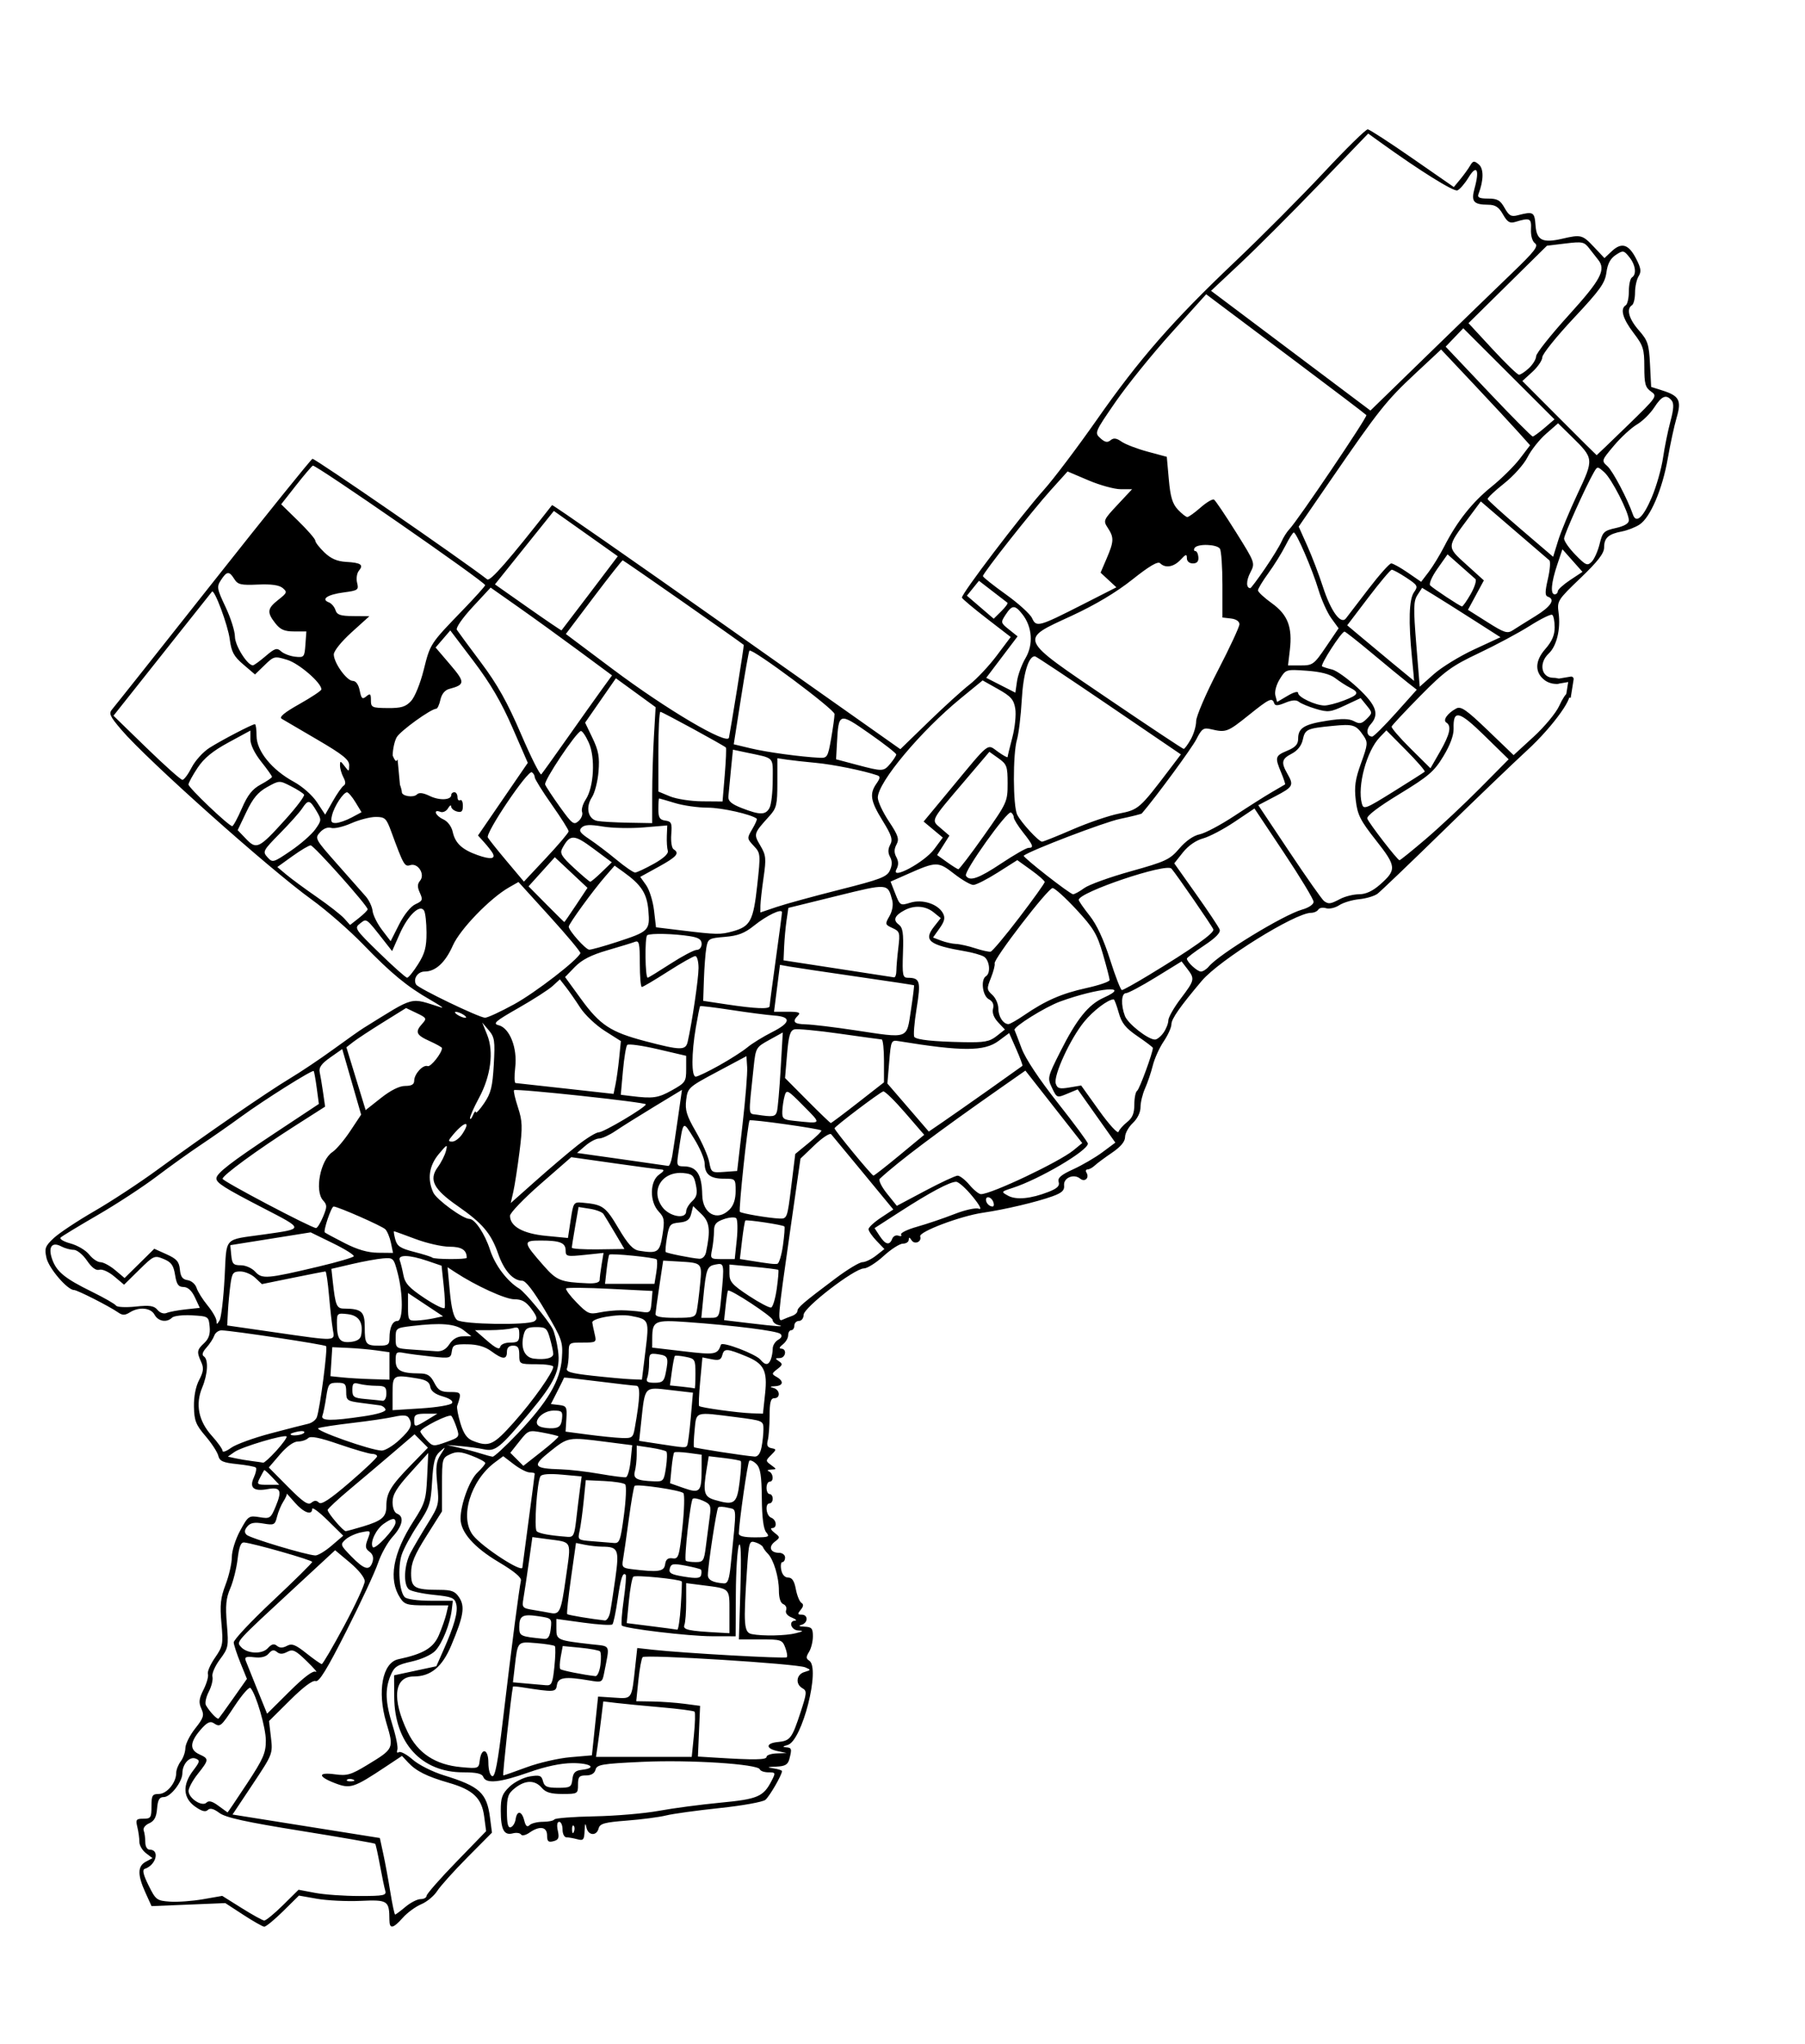 <?xml version="1.0" encoding="UTF-8" standalone="no"?>
<!-- Created with Inkscape (http://www.inkscape.org/) -->
<svg xmlns:dc="http://purl.org/dc/elements/1.1/" xmlns:cc="http://creativecommons.org/ns#" xmlns:rdf="http://www.w3.org/1999/02/22-rdf-syntax-ns#" xmlns:svg="http://www.w3.org/2000/svg" xmlns="http://www.w3.org/2000/svg" xmlns:sodipodi="http://sodipodi.sourceforge.net/DTD/sodipodi-0.dtd" xmlns:inkscape="http://www.inkscape.org/namespaces/inkscape" version="1.1" width="584" height="661" id="svg2" inkscape:version="0.47 r22583" sodipodi:docname="preservephiladelphia_e.svg">
  <sodipodi:namedview pagecolor="#ffffff" bordercolor="#666666" borderopacity="1" objecttolerance="10" gridtolerance="10" guidetolerance="10" inkscape:pageopacity="0" inkscape:pageshadow="2" inkscape:window-width="1280" inkscape:window-height="946" id="namedview8" showgrid="false" inkscape:zoom="1.0098469" inkscape:cx="352.88621" inkscape:cy="316.47147" inkscape:window-x="0" inkscape:window-y="24" inkscape:window-maximized="1" inkscape:current-layer="svg2"/>
  <defs id="defs6">
    <inkscape:perspective sodipodi:type="inkscape:persp3d" inkscape:vp_x="0 : 330.5 : 1" inkscape:vp_y="0 : 1000 : 0" inkscape:vp_z="584 : 330.5 : 1" inkscape:persp3d-origin="292 : 220.33333 : 1" id="perspective12"/>
  </defs>
  <g id="g2821">
    <g transform="translate(-0.99,-22.776)" id="g2818">
      <path d="m 79.69,642.067 -5.81,-3.776 -11.928,0.491 -11.928,0.491 -1.99,-4.387 c -2.594,-5.716 -2.557,-8.537 0.129,-9.974 l 2.163,-1.158 -2.13,-1.627 C 47.025,621.232 46.076,619.6 46.087,618.5 c 0.011,-1.1 -0.281,-3.237 -0.65,-4.75 C 44.835,611.28 45.033,611 47.383,611 49.769,611 50,610.648 50,607 c 0,-3.549 0.269,-4 2.385,-4 C 54.963,603 58,599.336 58,596.226 c 0,-1.014 0.661,-2.718 1.468,-3.785 0.808,-1.068 1.483,-3.001 1.5,-4.297 0.017,-1.296 1.441,-4.136 3.164,-6.311 2.738,-3.457 2.99,-4.268 2.002,-6.437 -0.916,-2.01 -0.777,-3.187 0.729,-6.189 1.023,-2.039 1.652,-4.292 1.398,-5.008 -0.254,-0.716 0.771,-3.079 2.277,-5.252 2.568,-3.706 2.698,-4.402 2.091,-11.199 -0.53,-5.934 -0.283,-8.201 1.362,-12.508 C 75.096,532.346 76,528.357 76,526.375 c 0,-2.02 1.182,-5.775 2.689,-8.545 2.594,-4.765 2.816,-4.92 6.25,-4.356 3.417,0.561 3.63,0.417 5.291,-3.572 2.097,-5.039 1.522,-6.26 -2.595,-5.508 -4.556,0.833 -6.046,-0.398 -4.524,-3.739 0.667,-1.465 0.963,-2.914 0.656,-3.221 -0.306,-0.306 -3.046,-0.814 -6.087,-1.128 -4.57,-0.472 -5.623,-0.943 -6.068,-2.715 -0.296,-1.18 -2.164,-4.045 -4.152,-6.367 -3.104,-3.627 -3.628,-4.962 -3.717,-9.473 -0.064,-3.273 0.566,-6.528 1.674,-8.64 1.41,-2.689 1.551,-3.886 0.68,-5.797 -1.507,-3.307 -1.405,-3.95 0.974,-6.166 1.479,-1.378 1.98,-2.89 1.75,-5.289 -0.317,-3.313 -0.396,-3.363 -5.714,-3.666 -2.966,-0.169 -5.869,0.169 -6.45,0.75 C 54.965,450.635 52.16,450.167 51,448 c -1.22,-2.28 -5.006,-2.638 -8.017,-0.757 -1.56,0.974 -2.367,0.982 -3.736,0.034 C 36.279,445.222 25.997,440 24.921,440 c -2.118,0 -8.134,-7.013 -8.89,-10.363 -0.7,-3.102 -0.444,-3.803 2.342,-6.42 C 20.093,421.602 26,417.682 31.5,414.506 37,411.33 46.225,405.272 52,401.045 c 15.104,-11.056 35.486,-25.092 42.811,-29.482 3.471,-2.08 9.799,-6.321 14.062,-9.423 4.263,-3.102 8.623,-6.18 9.689,-6.839 17.153,-10.607 14.709,-9.966 25.292,-6.642 0.905,0.284 -0.71,-0.83 -3.59,-2.477 -7.553,-4.318 -12.708,-8.564 -21.764,-17.927 -4.4,-4.549 -11.892,-11.081 -16.649,-14.514 C 88.051,303.782 48.486,268.488 40.219,258.763 36.462,254.343 36.109,253.529 37.335,252.113 38.104,251.226 52.787,232.725 69.964,211 c 17.177,-21.725 31.633,-39.649 32.124,-39.83 0.662,-0.245 48.617,32.829 56.539,38.994 0.96,0.747 6.913,-6.07 20.98,-24.025 0.156,-0.199 25.573,17.482 56.484,39.292 l 56.201,39.653 9.105,-8.836 c 5.008,-4.86 10.993,-10.298 13.301,-12.083 2.308,-1.786 6.246,-5.974 8.751,-9.306 l 4.555,-6.059 -7.751,-5.978 c -4.263,-3.288 -7.878,-6.322 -8.032,-6.742 -0.363,-0.987 19.148,-26.646 26.577,-34.952 3.137,-3.508 10.784,-13.632 16.994,-22.497 13.867,-19.8 24.542,-32.007 44.839,-51.276 C 409.233,99.184 422.163,86.2 429.361,78.5 c 7.198,-7.7 13.574,-13.952 14.169,-13.893 0.595,0.059 7.102,4.283 14.46,9.387 l 13.378,9.28 2.066,-2.493 c 1.136,-1.371 2.563,-3.342 3.171,-4.38 0.972,-1.66 1.312,-1.715 2.826,-0.458 1.659,1.377 1.621,5.151 -0.097,9.628 C 478.921,86.649 479.683,87 482.44,87 c 3.026,0 3.946,0.52 5.357,3.03 1.409,2.506 2.135,2.918 4.203,2.382 5.103,-1.322 5.486,-1.108 5.803,3.243 0.354,4.863 2.272,5.816 8.697,4.323 6.007,-1.396 6.486,-1.272 10.183,2.648 l 3.42,3.626 2.359,-2.216 c 3.174,-2.982 5.444,-2.306 7.854,2.339 1.61,3.104 1.778,4.245 0.847,5.736 -0.639,1.024 -1.163,3.416 -1.163,5.316 0,1.9 -0.45,3.733 -1,4.073 -1.894,1.17 -0.993,4.439 2.238,8.119 2.904,3.307 3.276,4.442 3.607,10.993 l 0.369,7.304 3.643,1.153 c 5.465,1.729 6.246,3.216 4.606,8.765 -0.758,2.567 -2.045,8.492 -2.858,13.166 -1.735,9.967 -5.647,19.142 -9.139,21.43 -1.361,0.892 -3.935,1.898 -5.721,2.236 -4.352,0.824 -5.746,2.076 -5.746,5.158 0,1.909 -1.985,4.483 -7.629,9.894 -7.429,7.122 -7.616,7.418 -7.099,11.27 0.706,5.263 -0.628,10.763 -3.188,13.149 -3.352,3.123 -2.433,7.863 1.524,7.863 1.316,0 2.393,0.45 2.393,1 0,1.403 -3.295,1.247 -5.254,-0.25 -3.227,-2.465 -3.161,-6.207 0.177,-10.009 2.204,-2.51 3.078,-4.516 3.078,-7.064 0,-1.957 -0.364,-3.784 -0.808,-4.058 -0.444,-0.275 -3.707,1.334 -7.25,3.576 -3.543,2.241 -10.942,6.205 -16.442,8.808 -8.833,4.18 -11.05,5.797 -18.998,13.858 -4.949,5.019 -9.115,9.476 -9.257,9.904 -0.143,0.428 2.627,3.639 6.154,7.135 l 6.414,6.357 3.084,-5.378 c 3.227,-5.628 3.815,-8.32 2.054,-9.408 -1.228,-0.759 0.378,-3.041 3.208,-4.555 1.513,-0.81 3.251,0.394 10.188,7.054 l 8.364,8.03 6.453,-5.913 c 3.549,-3.252 7.283,-7.752 8.296,-9.999 1.013,-2.247 2.224,-4.086 2.691,-4.086 3.009,0 -4.494,10.597 -13.065,18.454 -4.173,3.825 -16.362,15.515 -27.087,25.978 -10.725,10.463 -20.316,19.642 -21.313,20.397 -0.997,0.755 -3.662,1.551 -5.921,1.769 -2.259,0.218 -5.176,1.096 -6.482,1.952 -1.306,0.856 -3.217,1.289 -4.245,0.963 -1.029,-0.326 -2.16,-0.125 -2.513,0.447 -0.354,0.572 -1.404,1.041 -2.334,1.041 -5.142,0.002 -29.683,15.268 -35.363,21.997 -7.097,8.408 -9.828,12.313 -9.828,14.052 0,1.024 -1.124,3.518 -2.498,5.543 -1.374,2.025 -2.961,5.532 -3.526,7.794 -0.565,2.262 -1.691,5.591 -2.502,7.397 -0.811,1.806 -1.474,4.54 -1.474,6.076 0,1.685 -0.991,3.723 -2.5,5.14 -1.375,1.292 -2.5,3.334 -2.5,4.538 0,1.457 -1.423,3.156 -4.25,5.076 -2.337,1.587 -4.845,3.449 -5.571,4.136 -0.727,0.688 -1.766,1.25 -2.309,1.25 -0.543,0 -0.709,0.45 -0.37,1 1.063,1.721 -0.51,3.236 -2.041,1.966 -2.045,-1.697 -5.457,-0.238 -5.186,2.217 0.175,1.583 -0.703,2.399 -3.772,3.51 -5.101,1.846 -15.429,4.284 -22.5,5.312 -7.25,1.053 -20.789,6.161 -20.285,7.653 0.592,1.753 -1.812,2.797 -2.811,1.22 -0.632,-0.998 -0.877,-1.033 -0.888,-0.128 -0.008,0.688 -0.858,1.25 -1.889,1.25 -1.03,0 -3.843,1.8 -6.25,4 -2.407,2.2 -5.276,4.007 -6.376,4.015 C 277.412,433.038 261,445.674 261,448.029 c 0,1.085 -0.674,1.971 -1.5,1.971 -0.825,0 -1.5,0.675 -1.5,1.5 0,0.825 -0.45,1.5 -1,1.5 -0.55,0 -1,0.738 -1,1.64 0,0.902 -0.787,2.238 -1.75,2.968 -1.069,0.811 -1.263,1.341 -0.5,1.36 1.954,0.05 1.465,3.03 -0.5,3.047 -1.501,0.013 -1.537,0.158 -0.25,1.019 1.295,0.867 1.227,1.214 -0.5,2.542 -1.874,1.442 -1.89,1.601 -0.25,2.531 2.433,1.379 2.185,2.87 -0.5,3.009 -1.693,0.087 -1.817,0.229 -0.5,0.573 2.134,0.558 2.342,3.311 0.25,3.311 -1.158,0 -1.503,1.312 -1.514,5.75 -0.008,3.163 -0.274,6.721 -0.593,7.909 -0.418,1.557 -0.085,2.254 1.192,2.5 1.671,0.322 1.665,0.447 -0.101,2.213 -1.829,1.829 -1.829,1.903 0.013,3.25 1.839,1.345 1.838,1.38 -0.057,1.457 -1.068,0.043 -1.379,0.306 -0.691,0.583 1.484,0.599 1.689,3.338 0.25,3.338 -0.55,0 -1,0.9 -1,2 0,1.1 0.45,2 1,2 0.55,0 1,0.675 1,1.5 0,0.825 -0.45,1.5 -1,1.5 -1.59,0 -1.158,4.002 0.5,4.638 1.778,0.682 2.024,3.362 0.309,3.362 -0.655,0 -0.318,0.675 0.75,1.5 1.884,1.456 1.887,1.542 0.091,2.933 -2.149,1.665 -1.397,3.567 1.409,3.567 1.068,0 1.941,0.675 1.941,1.5 0,0.825 -0.388,1.5 -0.861,1.5 -0.474,0 -0.646,1.125 -0.383,2.5 0.296,1.546 1.154,2.5 2.25,2.5 1.256,0 1.977,1.092 2.475,3.748 0.387,2.061 1.195,4.052 1.797,4.424 0.769,0.475 0.705,1.144 -0.214,2.252 -1.099,1.325 -1.049,1.576 0.314,1.576 2.182,0 2.077,2.735 -0.128,3.311 -1.077,0.281 -0.692,0.502 1,0.573 2.366,0.1 2.75,0.537 2.75,3.13 0,1.657 -0.562,3.921 -1.25,5.031 -1.007,1.625 -0.997,2.174 0.049,2.826 3.732,2.324 -2.283,25.962 -6.94,27.269 -1.599,0.449 -1.795,0.694 -0.609,0.762 1.91,0.109 2.02,0.489 1.12,3.85 -0.474,1.769 -1.38,2.282 -4.236,2.4 -3.021,0.125 -3.17,0.22 -0.883,0.566 1.512,0.229 2.75,0.63 2.75,0.89 0,1.216 -4.021,8.167 -5.375,9.29 -0.837,0.694 -7.507,1.891 -14.823,2.66 -7.316,0.769 -15.102,1.843 -17.302,2.388 -2.2,0.545 -7.901,1.292 -12.669,1.66 -7.289,0.563 -8.747,0.967 -9.156,2.533 -0.68,2.601 -3.445,2.331 -3.969,-0.387 -0.302,-1.567 -0.475,-1.229 -0.57,1.117 -0.121,2.979 -0.395,3.297 -2.386,2.764 -1.238,-0.332 -2.812,-0.609 -3.5,-0.617 -0.688,-0.008 -1.25,-1.139 -1.25,-2.514 0,-1.375 -0.486,-2.5 -1.079,-2.5 -0.668,0 -0.839,1.093 -0.449,2.87 0.515,2.343 0.254,2.969 -1.421,3.406 -1.648,0.431 -2.051,0.064 -2.051,-1.87 0,-2.828 -2.413,-3.206 -5.712,-0.896 -1.192,0.835 -2.41,1.101 -2.724,0.594 -0.312,-0.504 -1.512,-0.67 -2.668,-0.367 -2.834,0.741 -3.863,-1.193 -3.881,-7.3 -0.013,-4.269 0.431,-5.49 2.829,-7.788 1.564,-1.499 4.515,-2.996 6.557,-3.327 3.214,-0.522 3.788,-0.315 4.273,1.538 0.463,1.77 1.306,2.14 4.877,2.14 3.966,0 4.343,-0.224 4.633,-2.75 0.249,-2.16 0.906,-2.818 3.066,-3.066 5.05,-0.581 2.827,-2.184 -3,-2.164 -3.781,0.013 -8.644,1.04 -14.202,3 -9.37,3.304 -13.815,3.752 -14.686,1.48 -0.422,-1.1 -2.157,-1.5 -6.508,-1.5 -13.526,0 -22.236,-9.54 -22.316,-24.441 l -0.037,-6.941 6.832,-1.465 6.832,-1.465 2.274,-5.143 c 3.58,-8.094 4.799,-12.464 4.173,-14.957 -0.509,-2.028 -1.392,-2.39 -7.302,-2.996 -3.697,-0.379 -7.305,-1.172 -8.016,-1.762 -1.876,-1.557 -1.585,-7.856 0.547,-11.867 1.012,-1.904 3.514,-6.161 5.559,-9.461 3.612,-5.828 3.699,-6.194 3.056,-12.768 -0.542,-5.536 -0.342,-7.265 1.096,-9.5 1.751,-2.721 1.75,-2.725 -0.271,-0.941 -1.619,1.429 -2.12,3.372 -2.482,9.615 -0.413,7.133 -0.814,8.365 -4.547,13.955 -2.252,3.372 -4.632,7.761 -5.29,9.754 -1.35,4.092 -0.786,11.967 0.984,13.723 0.673,0.668 4.235,1.163 8.363,1.163 l 7.191,0 -0.338,2.873 c -0.541,4.605 -3.059,10.888 -5.332,13.307 -1.205,1.283 -4.445,2.761 -7.596,3.467 -4.775,1.069 -5.674,1.659 -6.865,4.509 -1.877,4.492 -1.703,8.702 0.675,16.288 1.111,3.544 1.785,7.055 1.499,7.802 -0.291,0.759 -0.072,1.08 0.497,0.729 0.56,-0.346 2.572,0.735 4.472,2.403 1.921,1.686 6.384,3.937 10.055,5.071 11.66,3.601 13.924,5.675 14.968,13.714 l 0.629,4.837 -7.941,8 c -4.368,4.4 -8.772,9.299 -9.787,10.886 -1.015,1.588 -3.332,3.507 -5.148,4.266 -1.816,0.759 -4.499,2.723 -5.961,4.364 -3.178,3.566 -4.323,3.76 -4.342,0.734 -0.038,-6.288 -0.477,-6.579 -9.327,-6.182 -4.488,0.201 -10.813,-0.101 -14.057,-0.672 l -5.897,-1.037 -5.134,5.071 c -2.824,2.789 -5.57,5.035 -6.103,4.992 -0.533,-0.043 -3.583,-1.778 -6.778,-3.854 l 1e-5,0 z m 12.823,-3.08 5.076,-5.013 5.342,1.013 c 2.938,0.557 9.361,1.013 14.273,1.013 8.033,0 8.88,-0.176 8.421,-1.75 -0.281,-0.963 -1.052,-4.675 -1.714,-8.25 -0.662,-3.575 -1.345,-6.67 -1.519,-6.879 -0.174,-0.208 -10.981,-2.091 -24.017,-4.183 -17.884,-2.87 -24.365,-4.295 -26.406,-5.804 -1.897,-1.403 -3.019,-1.684 -3.759,-0.944 -0.74,0.74 -1.974,0.401 -4.132,-1.136 -3.891,-2.771 -4.111,-7.011 -0.601,-11.613 2.22,-2.91 2.3,-3.314 0.776,-3.899 C 62.297,590.793 60,593.356 60,596.287 60,599.073 56.163,604 53.992,604 c -1.441,0 -1.943,0.863 -2.182,3.75 -0.229,2.764 -0.906,4.011 -2.574,4.743 -1.279,0.561 -2.04,1.576 -1.75,2.332 C 47.769,615.561 48,617.252 48,618.582 48,619.982 48.586,621 49.393,621 c 3.395,0 2.136,4.99 -1.57,6.226 -0.856,0.285 -0.492,1.859 1.232,5.339 2.326,4.694 2.663,4.95 6.898,5.252 2.449,0.175 7.263,-0.172 10.698,-0.77 l 6.245,-1.088 6.302,3.95 c 3.466,2.173 6.738,3.982 7.271,4.02 0.533,0.038 3.253,-2.186 6.045,-4.943 z M 132.182,639.5 c 1.634,-1.375 3.837,-2.5 4.894,-2.5 1.058,0 1.923,-0.474 1.923,-1.054 0,-0.58 4.337,-5.524 9.638,-10.986 l 9.638,-9.932 -0.63,-4.764 c -0.785,-5.936 -3.611,-8.623 -11.431,-10.871 -7.057,-2.029 -10.564,-3.778 -13.159,-6.563 l -2.002,-2.149 -5.283,3.507 c -10.346,6.87 -11.42,7.218 -16.394,5.318 -5.638,-2.153 -5.619,-3.638 0.037,-2.863 3.875,0.531 5.144,0.162 10.374,-3.015 8.712,-5.292 8.701,-5.268 6.19,-13.699 -3.016,-10.126 -1.25,-19.419 3.898,-20.511 8.107,-1.72 11.333,-3.637 13.114,-7.793 0.972,-2.269 2.056,-5.362 2.407,-6.875 l 0.64,-2.75 -6.996,0 c -6.277,0 -7.157,-0.246 -8.565,-2.394 -3.896,-5.947 -2.419,-14.403 4.351,-24.912 3.643,-5.654 4.023,-6.883 4.358,-14.095 l 0.367,-7.901 -5.777,6.379 C 129.302,504.019 128,506.17 128,508.622 c 0,1.89 0.604,3.396 1.5,3.74 2.357,0.905 1.766,3.901 -1.469,7.443 -1.633,1.788 -3.757,5.6 -4.721,8.473 -0.964,2.872 -5.572,12.772 -10.241,21.999 -6.307,12.466 -8.867,16.631 -9.964,16.21 -0.937,-0.36 -3.956,1.895 -8.275,6.181 l -6.799,6.747 0.624,5.311 c 0.618,5.257 0.558,5.411 -5.905,15.117 l -6.529,9.806 23.832,3.796 23.832,3.796 1.114,5.129 c 0.613,2.821 1.64,8.391 2.282,12.379 0.642,3.987 1.339,7.25 1.548,7.25 0.209,0 1.717,-1.125 3.351,-2.5 z m 54.422,-26.229 c -0.332,-0.332 -0.569,0.258 -0.525,1.312 0.048,1.165 0.285,1.402 0.604,0.604 0.289,-0.722 0.253,-1.584 -0.079,-1.917 l -4e-5,0 z m -18.785,-2.099 c 0.436,-2.962 2,-2.737 2.788,0.402 0.46,1.833 0.955,2.264 1.719,1.5 0.59,-0.59 2.532,-1.073 4.314,-1.073 1.783,0 3.454,-0.345 3.715,-0.767 0.261,-0.422 6.092,-0.874 12.958,-1.005 6.866,-0.131 16.242,-0.931 20.835,-1.778 4.593,-0.847 13.526,-2.031 19.851,-2.631 12.164,-1.154 13.966,-1.92 16.628,-7.067 C 251.993,596.112 251.952,596 249.609,596 c -1.343,0 -2.592,-0.433 -2.776,-0.962 -0.6,-1.73 -22.688,-3.146 -37.978,-2.433 -13.15,0.612 -14.749,0.88 -15.183,2.54 C 193.357,596.35 192.279,597 190.594,597 188.378,597 188,597.438 188,600 c 0,2.934 -0.11,3 -5.01,3 -3.772,0 -5.433,-0.494 -6.722,-2 -2.199,-2.569 -5.309,-2.542 -8.633,0.073 -2.277,1.791 -2.635,2.821 -2.635,7.583 0,3.961 0.351,5.395 1.25,5.099 0.688,-0.226 1.394,-1.389 1.57,-2.583 l 0,-2e-5 z M 80.868,599.7 C 86.171,591.658 87,589.77 87,585.738 c 0,-4.216 -3.161,-15.042 -4.975,-17.039 -0.4,-0.441 -2.68,2.147 -5.067,5.75 -4.621,6.978 -4.671,7.019 -6.931,5.59 -1.087,-0.687 -2.189,-0.094 -4.209,2.265 -3.43,4.005 -3.528,6.416 -0.319,7.878 3.16,1.44 3.136,1.743 -0.5,6.318 -1.65,2.076 -3,4.561 -3,5.522 0,2.368 4.365,5.213 5.798,3.78 0.756,-0.756 1.888,-0.455 3.885,1.034 1.55,1.155 2.87,2.115 2.935,2.133 0.065,0.017 2.877,-4.153 6.25,-9.268 z m 34.32,-1.383 c -0.722,-0.289 -1.584,-0.253 -1.917,0.079 -0.332,0.332 0.258,0.569 1.312,0.525 1.165,-0.048 1.402,-0.285 0.604,-0.604 l 0,4e-5 z M 167.522,548 c 0.893,-6.875 1.798,-13.175 2.011,-14 0.257,-0.994 -2.17,-3.018 -7.193,-6 C 154.328,523.244 150,518.316 150,513.949 c 0,-4.608 2.899,-12.506 5.482,-14.932 1.385,-1.301 2.518,-2.676 2.518,-3.055 0,-0.379 -1.969,-1.442 -4.376,-2.361 -3.567,-1.362 -4.861,-1.45 -7,-0.475 C 144.087,494.281 144,494.607 144,502.951 l 0,8.63 -5,7.918 c -3.937,6.235 -5,8.806 -5,12.092 0,4.756 1.052,5.37 9.227,5.394 3.91,0.011 5.006,0.439 6.338,2.473 1.923,2.935 1.415,6.002 -2.565,15.471 -2.949,7.016 -6.637,10.065 -12.179,10.069 -6.344,0.004 -7.127,7.242 -1.944,17.964 3.328,6.884 8.984,10.595 17.314,11.359 5.536,0.508 5.7,0.451 6,-2.073 0.526,-4.417 2.809,-3.942 2.809,0.585 0,2.309 0.528,4.178 1.25,4.421 0.921,0.31 1.829,-4.47 3.449,-18.167 1.209,-10.223 2.93,-24.212 3.823,-31.087 z m 3.857,46.36 c 3.917,-1.452 10.271,-2.915 14.121,-3.25 l 7,-0.61 1,-9.5 1,-9.5 5.209,0.339 c 5.893,0.383 5.629,0.777 6.824,-10.193 l 0.638,-5.855 5.165,0.572 c 9.726,1.077 42.712,2.924 43.217,2.419 0.277,-0.277 0.053,-1.692 -0.499,-3.143 C 254.1,553.134 253.694,553 247.052,553 l -6.998,0 0.491,-16.25 c 0.321,-10.613 0.162,-15.556 -0.456,-14.25 -0.521,1.1 -0.979,8.188 -1.018,15.75 L 239,552 l -7.75,-0.018 c -7.496,-0.018 -28.074,-2.473 -29.07,-3.468 -0.269,-0.269 -1.7e-4,-3.975 0.598,-8.236 0.598,-4.26 0.892,-7.941 0.655,-8.179 -0.962,-0.962 -1.617,1.051 -2.621,8.051 -0.58,4.042 -1.337,7.64 -1.683,7.995 -0.346,0.355 -4.566,0.104 -9.379,-0.557 l -8.75,-1.202 0,3.227 c 0,3.58 0.299,3.712 11.303,4.967 6.44,0.735 6.005,-0.22 4.173,9.168 -0.624,3.196 -0.702,3.238 -4.805,2.538 -7.836,-1.336 -10.138,-1.015 -10.49,1.464 -0.336,2.364 -0.741,2.39 -11.43,0.727 -1.512,-0.235 -2.772,-0.327 -2.798,-0.203 -0.617,2.867 -3.432,28.725 -3.127,28.725 0.238,0 3.638,-1.188 7.555,-2.64 l 0,-2e-5 z M 249,591 c 0,-0.55 1.462,-1.053 3.25,-1.118 l 3.25,-0.118 -2.943,-0.632 c -3.917,-0.841 -3.848,-2.555 0.119,-2.939 3.983,-0.386 4.541,-1.116 7.319,-9.581 2.057,-6.267 2.114,-6.971 0.633,-7.8 -2.376,-1.33 -2.004,-4.466 0.622,-5.25 2.184,-0.652 2.192,-0.697 0.25,-1.526 -2.735,-1.168 -51.717,-4.233 -52.583,-3.29 -0.381,0.415 -1.005,3.793 -1.385,7.505 l -0.692,6.75 5.33,0.088 c 2.931,0.048 7.58,0.386 10.33,0.75 l 5,0.662 -0.35,8.197 -0.35,8.197 5.85,0.364 C 245.092,592.032 249,591.97 249,591 z m -23.494,-7.059 c 0.39,-3.883 0.48,-7.288 0.2,-7.568 -0.28,-0.28 -5.166,-0.915 -10.857,-1.411 -5.692,-0.496 -12.221,-1.127 -14.509,-1.401 l -4.16,-0.498 -0.631,5.219 c -0.347,2.87 -0.877,6.906 -1.177,8.969 l -0.546,3.75 15.486,0 15.486,0 0.709,-7.059 z m -148.997,-11.954 4.373,-6.21 -2.086,-5.138 C 77.65,557.812 76.664,554.825 76.606,554 76.547,553.175 82.237,547.116 89.25,540.535 96.263,533.954 102,528.287 102,527.942 c 0,-0.587 -18.723,-5.938 -21.989,-6.284 -1.09,-0.116 -1.664,1.317 -2.14,5.342 -0.358,3.025 -1.43,7.3 -2.382,9.5 -1.371,3.168 -1.6,5.572 -1.102,11.562 0.601,7.229 0.502,7.731 -2.243,11.413 -1.579,2.118 -2.669,4.625 -2.422,5.572 0.247,0.946 -0.282,3.136 -1.177,4.867 -0.895,1.73 -1.315,3.695 -0.934,4.367 1.216,2.142 3.696,4.747 4.117,4.325 0.224,-0.224 2.376,-3.202 4.781,-6.618 z m 26.638,-8.517 c 0.744,0.393 -0.559,-1.143 -2.896,-3.413 -3.665,-3.56 -4.533,-3.976 -6.314,-3.023 -1.482,0.793 -2.432,0.8 -3.368,0.023 -0.961,-0.797 -1.652,-0.661 -2.63,0.517 -0.882,1.062 -2.447,1.468 -4.664,1.209 -2.689,-0.314 -3.225,-0.088 -2.759,1.163 0.318,0.854 1.999,5.05 3.737,9.324 l 3.159,7.771 7.192,-7.144 c 4.741,-4.709 7.653,-6.9 8.545,-6.429 z m 77.212,-1.634 c 0.354,-3.391 0.418,-6.391 0.141,-6.668 -0.277,-0.277 -2.97,-0.708 -5.986,-0.958 -6.152,-0.51 -6.007,-0.665 -6.96,7.482 l -0.607,5.191 4.277,0.384 c 2.352,0.211 5.225,0.463 6.384,0.559 1.873,0.155 2.179,-0.512 2.752,-5.99 z M 195.26,561.25 c 0.263,-2.062 0.2,-4.03 -0.141,-4.373 -0.341,-0.343 -3.193,-0.871 -6.338,-1.175 l -5.719,-0.551 -0.651,3.471 c -0.358,1.909 -0.416,3.706 -0.129,3.993 0.444,0.444 7.675,1.887 11.358,2.267 0.627,0.065 1.356,-1.57 1.619,-3.632 z M 112.344,548.608 C 116.005,541.792 119,535.309 119,534.201 c 0,-1.181 -1.982,-3.674 -4.791,-6.026 l -4.791,-4.012 -12.959,11.985 c -19.404,17.946 -18.995,17.501 -17.598,19.184 1.928,2.323 6.887,2.604 8.793,0.499 1.21,-1.337 1.993,-1.539 2.935,-0.758 0.898,0.745 1.872,0.751 3.238,0.02 1.601,-0.857 2.741,-0.419 6.314,2.421 2.398,1.906 4.628,3.471 4.954,3.476 0.326,0.005 3.589,-5.567 7.25,-12.382 z m 66.837,0.974 c 0.39,-3.342 0.304,-3.432 -3.888,-4.061 -5.256,-0.788 -6.293,-0.216 -6.293,3.474 0,2.964 0.229,3.073 8.141,3.844 1.166,0.114 1.756,-0.829 2.04,-3.258 z M 258.5,551 c 2.425,-0.617 2.569,-0.786 0.75,-0.882 -2.33,-0.122 -3.255,-3.067 -1,-3.182 0.688,-0.035 0.19,-0.488 -1.105,-1.006 -1.433,-0.574 -2.143,-1.495 -1.813,-2.354 0.298,-0.776 -0.105,-1.659 -0.895,-1.962 C 253.529,541.266 253,539.633 253,537.181 c 0,-4.329 -1.721,-10.034 -3.593,-11.913 -0.675,-0.678 -1.381,-1.631 -1.567,-2.118 -0.187,-0.487 -1.283,-1.179 -2.437,-1.537 -2.004,-0.622 -2.127,-0.214 -2.745,9.118 -1.167,17.631 -0.979,20.068 1.593,20.563 3.581,0.69 10.984,0.537 14.25,-0.294 z M 237,544.067 c 0,-7.76 0.33,-7.437 -8.75,-8.589 l -5.25,-0.666 0,6.012 c 0,3.307 -0.263,6.696 -0.583,7.532 -0.585,1.525 1.259,1.927 11.333,2.469 L 237,551 l 0,-6.933 z M 221.251,542.25 c 0.283,-4.263 0.428,-7.852 0.322,-7.977 -0.643,-0.756 -15.065,-2.177 -15.678,-1.545 -0.412,0.424 -1.059,3.975 -1.438,7.89 l -0.69,7.118 7.866,0.99 c 4.326,0.545 8.145,1.054 8.485,1.132 0.34,0.078 0.85,-3.346 1.133,-7.609 z m -22.865,2 c 0.3,-1.512 1.07,-6.512 1.711,-11.11 1.283,-9.204 0.912,-10.095 -4.222,-10.125 -1.444,-0.008 -3.953,-0.281 -5.576,-0.606 l -2.951,-0.59 -1.605,11.326 c -0.883,6.229 -1.44,11.49 -1.239,11.692 0.305,0.305 7.998,1.594 12.167,2.038 0.644,0.069 1.416,-1.113 1.716,-2.625 z m -14.327,-11.074 c 1.766,-12.576 2.3,-11.485 -6.188,-12.635 l -4.629,-0.627 -1.168,8.293 c -0.642,4.561 -1.417,9.727 -1.721,11.479 -0.529,3.05 -0.388,3.213 3.297,3.817 2.117,0.347 4.524,0.771 5.349,0.942 3.079,0.639 3.529,-0.364 5.06,-11.268 z M 237.431,528.75 c 1.95,-19.435 2.039,-17.594 -0.884,-18.328 -1.452,-0.364 -2.883,-0.419 -3.181,-0.121 -0.537,0.537 -3.309,18.658 -3.346,21.875 -0.019,1.608 1.594,2.459 5.132,2.707 1.311,0.092 1.781,-1.172 2.279,-6.134 z m -9.675,1.673 c -0.231,-0.231 -2.486,-0.806 -5.009,-1.278 -3.997,-0.747 -4.649,-0.625 -5.059,0.94 -0.389,1.488 0.415,1.941 4.671,2.63 4.013,0.65 5.215,0.536 5.479,-0.519 0.186,-0.744 0.149,-1.542 -0.082,-1.773 l 1e-5,0 z M 216.18,528.75 c 0.231,-1.628 0.895,-2.171 2.402,-1.966 1.933,0.264 2.162,-0.452 3.2,-10 0.615,-5.656 0.752,-10.65 0.305,-11.097 -0.958,-0.958 -15.064,-3.043 -15.775,-2.332 -0.268,0.268 -1.113,5.135 -1.878,10.816 -0.765,5.681 -1.609,11.539 -1.875,13.018 -0.433,2.405 -0.144,2.732 2.729,3.09 8.686,1.083 10.56,0.82 10.893,-1.529 z m -94.657,-0.823 c 0.433,-1.364 0.093,-2.486 -0.992,-3.28 -1.354,-0.99 -1.455,-1.718 -0.566,-4.056 1.074,-2.826 1.056,-2.845 -2.125,-2.208 -1.765,0.353 -4.038,1.392 -5.052,2.31 -1.774,1.606 -1.703,1.811 1.887,5.488 4.218,4.319 5.895,4.747 6.848,1.747 z m 48.484,1.823 c 0.004,-0.138 0.904,-6.936 2,-15.109 C 173.103,506.469 174,499.606 174,499.391 174,499.176 173.255,499 172.344,499 c -0.911,0 -3.204,-1.181 -5.096,-2.624 l -3.44,-2.624 -2.654,1.968 c -7.966,5.906 -11.577,17.984 -7.077,23.669 3.024,3.82 15.878,12.18 15.93,10.36 z m 59.386,-7 c 0.358,-2.888 0.904,-7.073 1.213,-9.301 0.511,-3.682 0.315,-4.164 -2.151,-5.287 -1.492,-0.68 -2.992,-0.961 -3.334,-0.625 -0.776,0.764 -2.863,19.388 -2.242,20.009 0.25,0.25 1.672,0.455 3.159,0.455 2.513,0 2.751,-0.371 3.355,-5.25 z m -121.123,-0.055 3.771,-3.23 -5.021,-4.945 C 104.259,511.801 102,510.121 102,510.788 c 0,2.255 -2.79,1.23 -5.653,-2.075 -1.566,-1.808 -2.733,-3.082 -2.593,-2.83 0.139,0.252 -0.352,1.394 -1.092,2.538 -0.74,1.144 -1.659,3.354 -2.043,4.911 -0.652,2.647 -0.944,2.79 -4.487,2.191 -2.833,-0.479 -4.125,-0.236 -5.118,0.961 -0.96,1.157 -1.026,1.904 -0.237,2.693 1.067,1.067 19.251,6.528 22.224,6.675 0.825,0.041 3.197,-1.379 5.271,-3.156 l 0,-2e-5 z m 20.688,-7.445 c 0.056,-1.676 -1.051,-1.574 -3.799,0.351 -2.508,1.757 -4.521,6.005 -3.572,7.54 0.685,1.108 7.307,-5.982 7.371,-7.891 z m 73.901,-2.41 c 0.671,-5.038 0.855,-9.525 0.409,-9.971 -0.446,-0.446 -3.497,-0.936 -6.782,-1.09 l -5.971,-0.279 -0.673,6.724 c -0.37,3.698 -0.966,8.06 -1.325,9.692 -0.645,2.936 -0.599,2.972 4.165,3.346 2.649,0.207 5.748,0.458 6.887,0.558 1.877,0.163 2.183,-0.673 3.29,-8.98 z M 187.425,514.25 c 0.36,-3.163 0.903,-7.596 1.207,-9.853 l 0.552,-4.103 -6.328,-0.574 c -4.085,-0.37 -6.567,-0.187 -7.002,0.517 -1.114,1.802 -2.144,16.874 -1.215,17.779 0.782,0.762 4.227,1.391 9.997,1.823 1.883,0.141 2.212,-0.518 2.79,-5.59 z m 61.479,4.134 c -0.895,-1.079 -1.371,-4.743 -1.431,-11.023 -0.07,-7.363 -0.452,-9.769 -1.757,-11.074 -0.917,-0.917 -1.953,-1.381 -2.303,-1.032 -0.535,0.535 -3.278,19.607 -3.379,23.495 -0.022,0.842 1.641,1.25 5.09,1.25 4.604,0 4.987,-0.164 3.781,-1.616 z M 118.391,516.495 C 124.671,514.589 126,513.422 126,509.812 c 0,-4.123 1.409,-6.472 7.834,-13.064 l 5.607,-5.752 -2.164,-2.164 -2.164,-2.164 -6.807,5.827 c -3.744,3.205 -10.069,8.557 -14.057,11.893 -3.987,3.336 -7.25,6.379 -7.25,6.762 0,0.964 5.027,6.851 5.839,6.838 0.364,-0.006 2.862,-0.679 5.552,-1.495 z m -14.222,-7.725 c 0.779,0.779 3.582,-1.062 9.958,-6.542 4.88,-4.194 8.873,-7.987 8.873,-8.427 C 123,493.36 122.266,493 121.369,493 c -0.897,0 -5.674,-1.388 -10.615,-3.085 -6.457,-2.217 -9.289,-2.78 -10.069,-2 C 100.088,488.512 98.6,489 97.378,489 c -1.373,0 -3.597,1.606 -5.82,4.203 l -3.598,4.203 6.208,6.263 c 4.877,4.921 6.498,6.022 7.562,5.139 0.973,-0.808 1.66,-0.819 2.439,-0.04 z m 136.117,-6.65 c 0.432,-3.509 0.606,-6.561 0.386,-6.781 -0.22,-0.22 -2.644,-0.666 -5.386,-0.991 l -4.985,-0.59 -0.64,3.871 c -1.295,7.838 -0.944,9.231 2.588,10.271 6.34,1.866 7.168,1.27 8.036,-5.78 z m -12.301,-3.738 0.015,-5.118 -4.231,-0.567 c -2.327,-0.312 -4.417,-0.381 -4.645,-0.154 -0.228,0.228 -0.62,2.561 -0.871,5.186 l -0.457,4.772 4.352,1.533 c 5.244,1.847 5.816,1.293 5.837,-5.651 l 1e-5,0 z m -138.981,2.122 c -1.29,-1.373 -2.432,-2.385 -2.539,-2.25 -0.107,0.135 -0.721,1.259 -1.365,2.496 -1.113,2.139 -0.988,2.25 2.539,2.25 l 3.709,0 -2.345,-2.496 z m 127.458,-3.096 c 0.379,-2.525 0.434,-4.846 0.123,-5.157 -0.311,-0.311 -2.595,-0.873 -5.075,-1.25 L 207,490.317 l -0.014,3.091 c -0.008,1.7 -0.274,4.063 -0.593,5.25 -0.633,2.358 0.644,3.018 6.243,3.225 2.983,0.11 3.17,-0.108 3.825,-4.476 l 5e-5,0 z m -11.443,-2.136 0.518,-5.07 -8.586,-1.101 c -12.12,-1.554 -12.12,-1.554 -17.952,3.089 -5.986,4.766 -5.513,5.551 3.502,5.815 2.75,0.081 8.375,0.736 12.5,1.457 4.125,0.721 7.95,1.213 8.5,1.095 0.55,-0.119 1.233,-2.497 1.518,-5.285 z m -23.34,-7.927 c -0.189,-0.189 -2.451,-0.737 -5.027,-1.218 -4.607,-0.861 -4.732,-0.814 -7.616,2.828 l -2.933,3.703 2.11,2.11 2.11,2.11 5.849,-4.595 c 3.217,-2.527 5.695,-4.75 5.506,-4.938 z m -91.217,4.566 c 2.032,-2.249 3.492,-4.291 3.244,-4.539 -0.731,-0.731 -14.481,3.357 -16.833,5.004 l -2.16,1.513 2.394,0.531 c 1.317,0.292 3.744,0.699 5.394,0.905 1.65,0.206 3.285,0.442 3.634,0.524 0.348,0.082 2.296,-1.69 4.328,-3.939 z m 77.983,-5.452 c 9.783,-10.271 13.837,-17.149 14.34,-24.33 0.375,-5.356 0.115,-6.103 -5.351,-15.38 -3.756,-6.374 -6.345,-9.75 -7.478,-9.75 -2.96,0 -5.891,-3.28 -7.782,-8.709 -2.305,-6.615 -5.066,-9.865 -13.173,-15.502 -7.774,-5.405 -9.335,-8.482 -6.362,-12.535 1.111,-1.515 2.302,-3.88 2.646,-5.255 0.566,-2.26 0.345,-2.165 -2.302,1 -3.177,3.798 -3.803,8.103 -1.813,12.471 1.041,2.284 9.587,8.529 11.672,8.529 1.792,0 5.008,4.806 6.693,10 1.622,4.999 5.504,10.15 9.481,12.576 1.812,1.105 9.244,10.068 10.782,13.001 0.599,1.142 1.388,4.329 1.753,7.081 0.823,6.201 -1.034,10.226 -9.229,20.009 -9.598,11.458 -11.046,12.629 -14.665,11.868 -1.735,-0.365 -5.18,-0.838 -7.655,-1.051 l -4.5,-0.386 4,0.912 c 2.2,0.502 5.35,1.341 7,1.865 1.65,0.524 3.396,0.991 3.881,1.039 0.484,0.047 4.113,-3.307 8.063,-7.455 z M 247.375,490.875 c 0.344,-1.719 0.625,-4.36 0.625,-5.869 0,-2.699 -0.144,-2.763 -8.818,-3.875 -13.538,-1.736 -12.847,-1.948 -13.446,4.119 -0.285,2.888 -0.377,5.403 -0.205,5.589 0.294,0.318 16.052,2.759 19.593,3.034 1.064,0.083 1.841,-0.952 2.25,-2.999 z M 88.5,486.395 c 5.5,-1.455 10.982,-2.861 12.183,-3.124 1.201,-0.263 2.464,-1.21 2.807,-2.104 1.021,-2.661 3.595,-22.416 2.999,-23.012 -0.525,-0.525 -30.049,-4.983 -33.769,-5.099 -0.98,-0.031 -2.059,0.732 -2.399,1.694 -0.34,0.963 -1.484,2.715 -2.544,3.894 -1.258,1.4 -1.553,2.375 -0.851,2.809 1.562,0.965 1.317,5.723 -0.521,10.122 -2.264,5.418 -1.177,10.826 3.136,15.599 C 71.443,489.282 73,491.468 73,492.033 c 0,0.565 1.238,0.123 2.75,-0.983 1.512,-1.105 7.25,-3.2 12.75,-4.655 z m 41.75,2.064 c 3.768,-3.503 4.365,-4.945 2.96,-7.154 -0.543,-0.854 -1.894,-0.939 -4.738,-0.3 -2.188,0.492 -8.252,1.389 -13.475,1.994 -5.223,0.605 -10.172,1.363 -10.997,1.684 -1.603,0.624 17.085,7.235 20.5,7.252 1.1,0.006 3.688,-1.559 5.75,-3.476 z m 18.492,-3.908 c -0.558,-1.678 -1.326,-3.401 -1.705,-3.828 C 146.345,479.945 137,484.644 137,485.771 c 0,0.33 0.919,1.579 2.043,2.775 1.969,2.096 2.201,2.118 6.379,0.616 4.233,-1.522 4.312,-1.631 3.32,-4.611 z m 74.585,5.699 c 0.245,-0.412 0.764,-4.415 1.154,-8.894 l 0.708,-8.144 -7.345,-0.856 c -8.484,-0.988 -8.151,-1.346 -9.375,10.086 l -0.681,6.356 6.356,0.974 c 8.659,1.327 8.679,1.328 9.183,0.479 z m -56.039,-7.5 C 173.39,475.912 180,466.58 180,464.804 180,464.362 177.525,464 174.5,464 c -5.444,0 -5.5,-0.03 -5.5,-3 0,-2.333 -0.444,-3 -2,-3 -1.333,0 -2,0.667 -2,2 0,2.579 -1.367,2.528 -5.039,-0.187 -2.02,-1.493 -4.466,-2.207 -7.71,-2.25 -4.242,-0.056 -4.787,0.188 -5.083,2.276 -0.318,2.245 -0.578,2.313 -6.5,1.697 -3.393,-0.353 -7.406,-0.878 -8.919,-1.168 -2.5,-0.479 -2.75,-0.257 -2.75,2.436 0,3.229 1.715,4.157 7.724,4.182 2.564,0.011 3.542,0.628 4.776,3.014 1.287,2.488 2.164,3 5.142,3 3.643,0 3.729,0.171 2.263,4.5 -0.186,0.55 0.29,3.079 1.058,5.62 1.006,3.326 2.117,4.907 3.967,5.644 5.294,2.108 6.661,1.493 13.359,-6.014 z m 39.065,2 c 1.746,-9.842 1.894,-13.75 0.525,-13.783 -0.758,-0.018 -6.329,-0.654 -12.379,-1.414 -6.05,-0.76 -11,-1.307 -11,-1.217 0,0.09 -0.961,2.051 -2.137,4.358 l -2.137,4.195 2.637,0.305 c 2.426,0.281 2.616,0.638 2.379,4.46 l -0.257,4.154 7.257,0.962 c 3.992,0.529 8.895,1.022 10.896,1.096 3.358,0.124 3.683,-0.117 4.215,-3.116 z m -106.943,1.394 c 0.291,-0.471 -0.583,-0.643 -1.941,-0.383 C 96.111,486.021 95,486.406 95,486.617 c 0,0.774 3.899,0.356 4.411,-0.472 z M 182.816,481.75 c 0.283,-2.461 8e-5,-2.75 -2.693,-2.75 -3.859,0 -7.251,4.014 -4.381,5.186 0.967,0.395 2.883,0.627 4.258,0.516 1.922,-0.155 2.573,-0.838 2.816,-2.952 z m -43.591,0.254 3.274,-1.996 -3.75,-0.004 c -3.085,-0.003 -3.75,0.351 -3.75,1.996 0,2.472 0.178,2.472 4.226,0.004 z m -20.726,-1.131 c 4.756,-0.707 7.442,-1.546 7.208,-2.25 -0.206,-0.617 -1.011,-1.206 -1.791,-1.309 -0.779,-0.103 -3.555,-0.468 -6.167,-0.811 -4.447,-0.585 -4.75,-0.812 -4.75,-3.564 0,-2.573 -0.359,-2.939 -2.886,-2.939 -2.666,0 -2.939,0.353 -3.58,4.628 -0.382,2.545 -0.931,5.245 -1.221,6 -0.661,1.723 2.815,1.787 13.187,0.245 z m 130.041,-7.41 c 0.786,-7.343 -0.367,-9.631 -6.041,-11.98 -6.258,-2.591 -7.221,-2.655 -7.781,-0.516 -0.43,1.645 -1.083,1.911 -3.497,1.428 l -2.968,-0.594 -0.719,7.674 c -0.396,4.221 -0.548,7.845 -0.34,8.053 0.535,0.535 12.574,2.2 16.976,2.348 l 3.67,0.123 0.7,-6.538 z m -101.312,3.139 c 0.457,-0.69 -0.661,-1.505 -3,-2.186 -2.53,-0.736 -3.827,-1.742 -4.033,-3.128 -0.222,-1.493 -1.298,-2.207 -4,-2.654 C 128.174,467.307 128,467.409 128,473.435 l 0,5.435 9.25,-0.584 c 5.088,-0.321 9.578,-1.08 9.979,-1.685 z M 126,473.5 c 0,-2.151 -0.454,-2.502 -3.25,-2.514 -1.788,-0.008 -4.263,-0.285 -5.5,-0.617 -1.904,-0.51 -2.25,-0.21 -2.25,1.956 0,2.284 0.457,2.6 4.25,2.942 2.337,0.211 4.812,0.461 5.5,0.557 0.713,0.1 1.25,-0.899 1.25,-2.325 z m 100,-6.375 c 0,-4.671 -0.132,-4.901 -3.16,-5.507 -1.738,-0.348 -3.311,-0.481 -3.496,-0.296 -0.185,0.185 -0.62,2.407 -0.967,4.939 l -0.631,4.603 3.877,0.4 c 2.132,0.22 3.989,0.475 4.127,0.568 0.138,0.092 0.25,-2.026 0.25,-4.707 z m -9.625,-0.25 c 1.009,-5.043 0.782,-5.625 -2.375,-6.088 -2.807,-0.412 -3,-0.232 -3,2.805 0,1.785 -0.273,3.957 -0.607,4.827 -0.47,1.224 0.067,1.582 2.375,1.582 2.54,0 3.075,-0.463 3.607,-3.125 z M 127,464.561 l 0,-4.439 -4.25,-0.59 c -2.337,-0.325 -6.5,-0.69 -9.25,-0.811 l -5,-0.221 -0.302,4.687 -0.302,4.687 3.802,0.395 c 2.091,0.217 6.39,0.471 9.552,0.563 L 127,469 l 0,-4.439 z m 82.812,-4.769 c 1.254,-10.186 1.217,-10.276 -4.712,-11.417 -3.985,-0.767 -12.654,0.723 -12.478,2.144 0.067,0.539 0.413,2.218 0.769,3.73 0.633,2.69 0.548,2.75 -3.872,2.75 -4.477,0 -4.519,0.032 -4.519,3.418 0,1.88 -0.251,4.073 -0.558,4.874 -0.447,1.165 1.2,1.651 8.25,2.436 4.845,0.539 10.424,1.046 12.397,1.126 l 3.589,0.146 1.134,-9.208 z m 40.581,2.626 C 250.727,461.548 251,459.996 251,458.968 c 0,-1.028 0.787,-2.313 1.75,-2.856 1.141,-0.644 1.402,-1.309 0.75,-1.91 -1.067,-0.984 -15.004,-2.747 -30.348,-3.839 -10.344,-0.736 -11.109,-0.378 -11.137,5.203 l -0.015,3.066 10.184,1.195 c 10.271,1.205 10.93,1.088 12.073,-2.148 0.391,-1.109 11.249,3.021 12.774,4.858 1.567,1.889 2.605,1.852 3.362,-0.12 l -1e-5,0 z m -70.399,-1.785 c -0.003,-0.623 -0.474,-2.821 -1.047,-4.883 -0.945,-3.403 -1.359,-3.75 -4.475,-3.75 -2.829,0 -3.545,0.441 -4.061,2.5 -1.067,4.25 0.269,7.328 3.342,7.702 3.699,0.45 6.249,-0.191 6.242,-1.568 z M 146.408,457.5 c 1.075,-1.641 2.576,-2.508 4.365,-2.522 L 153.5,454.956 151,453 c -2.67,-2.089 -7.423,-2.472 -16.75,-1.352 -5.148,0.618 -5.25,0.695 -5.25,3.939 0,3.278 0.049,3.312 5.25,3.676 2.888,0.202 6.436,0.451 7.885,0.552 1.834,0.129 3.133,-0.575 4.273,-2.315 z m 19.665,-0.5 c 2.49,0 2.927,-0.391 2.927,-2.617 0,-2.226 -0.336,-2.527 -2.25,-2.014 -1.238,0.332 -4.462,0.609 -7.167,0.617 l -4.917,0.014 3.917,3.403 c 2.752,2.391 4.013,2.986 4.24,2 0.187,-0.811 1.559,-1.403 3.25,-1.403 l 0,5e-5 z M 127,455.582 c 0,-3.452 0.995,-5.582 2.607,-5.582 1.824,0 1.848,-8.617 0.043,-15.5 -1.275,-4.862 -1.406,-4.992 -4.731,-4.723 -1.881,0.152 -6.409,0.977 -10.063,1.832 l -6.644,1.555 0.456,4.168 c 0.843,7.703 1.243,8.668 3.601,8.682 5.698,0.035 6.731,0.945 6.731,5.936 0,5.614 0.337,6.05 4.667,6.05 2.859,0 3.333,-0.344 3.333,-2.418 z m -9.17,-0.911 c 0.779,-4.109 -0.686,-6.435 -4.322,-6.86 C 110.139,447.418 110,447.529 110,450.619 c 0,5.264 0.89,6.524 4.369,6.185 2.075,-0.202 3.23,-0.914 3.461,-2.133 z M 108.667,452.75 c -0.305,-1.788 -0.858,-6.737 -1.229,-11 -0.37,-4.263 -0.887,-7.75 -1.149,-7.75 -0.261,0 -4.995,0.921 -10.518,2.047 l -10.043,2.047 -2.179,-2.047 C 82.351,434.921 80.19,434 78.747,434 c -2.33,0 -2.689,0.476 -3.2,4.25 -0.317,2.337 -0.682,6.268 -0.811,8.735 L 74.5,451.469 l 15,2.162 c 20.826,3.001 19.838,3.046 19.167,-0.881 z M 252.75,451.311 c -0.963,-0.252 -1.763,-0.987 -1.78,-1.634 -0.027,-1.083 -13.875,-10.168 -14.45,-9.48 -0.14,0.167 -0.477,2.385 -0.75,4.93 l -0.496,4.626 8.113,0.974 c 9.121,1.095 12.009,1.276 9.363,0.584 z M 73.654,436.152 C 74.392,422.432 73.032,423.928 86.5,422.015 99.507,420.167 99.518,420.412 86.094,413.469 73.555,406.984 71,405.367 71,403.917 c 0,-1.622 4.636,-5.22 18.831,-14.614 l 14.331,-9.484 -0.694,-5.159 c -0.382,-2.837 -0.825,-5.303 -0.985,-5.48 -0.436,-0.481 -16.072,9.352 -23.483,14.769 -3.575,2.613 -9.425,6.698 -13,9.079 -3.575,2.38 -10.063,7.026 -14.419,10.324 -4.355,3.298 -12.905,8.883 -19,12.411 -6.095,3.528 -11.476,6.793 -11.959,7.254 -0.484,0.463 0.947,1.33 3.196,1.936 2.24,0.603 4.95,2.211 6.021,3.573 1.071,1.362 2.718,2.476 3.659,2.476 0.941,0 3.082,1.153 4.758,2.563 l 3.046,2.563 4.806,-4.734 4.806,-4.734 3.988,1.798 c 3.26,1.47 4.044,2.368 4.292,4.921 0.228,2.339 0.856,3.201 2.507,3.436 1.216,0.173 2.511,1.293 2.891,2.5 0.379,1.203 1.975,3.752 3.547,5.664 1.572,1.913 2.872,4.163 2.889,5 0.025,1.268 0.193,1.244 1.004,-0.146 0.536,-0.918 1.264,-7.073 1.619,-13.679 z m 100.214,13.951 c 1.107,-0.701 0.928,-1.461 -0.938,-3.985 C 171.176,443.747 169.85,443 167.395,443 c -2.891,0 -12.452,-4.371 -19.121,-8.74 l -2.479,-1.624 0.743,7.924 c 0.509,5.436 1.248,8.309 2.352,9.15 1.878,1.43 22.82,1.759 24.977,0.393 z m -32.452,-0.971 2.916,-0.632 -5.666,-3.76 -5.666,-3.76 0,4.51 c 0,4.282 0.139,4.504 2.75,4.392 1.512,-0.065 4.062,-0.403 5.666,-0.75 z M 257.25,448.384 c 0.963,-0.34 1.75,-1.063 1.75,-1.607 0,-1.088 1.892,-2.705 12.317,-10.527 3.848,-2.888 7.766,-5.25 8.705,-5.25 0.94,0 2.924,-0.956 4.41,-2.125 l 2.702,-2.125 -2.567,-2.679 C 283.155,422.596 282,420.912 282,420.328 c 0,-0.584 1.804,-2.256 4.009,-3.716 l 4.009,-2.653 -9.671,-11.73 c -5.319,-6.451 -10.015,-12.124 -10.435,-12.605 -0.42,-0.481 -2.826,1.093 -5.346,3.5 l -4.582,4.375 -3.493,24.387 c -3.922,27.384 -4.014,28.523 -2.243,27.697 0.688,-0.32 2.038,-0.86 3,-1.2 z M 226.423,446.75 c 0.253,-1.238 0.735,-5.068 1.07,-8.512 0.688,-7.074 0.749,-7.01 -6.963,-7.453 l -4.971,-0.285 -1.204,8 c -0.662,4.4 -1.238,8.562 -1.279,9.25 -0.053,0.879 1.848,1.25 6.406,1.25 5.918,0 6.521,-0.196 6.942,-2.25 z m 7.926,-4.5 c 1.03,-10.906 1.006,-11.04 -1.859,-10.493 -2.751,0.526 -3.04,1.324 -3.981,10.993 l -0.608,6.25 2.905,0 c 2.857,0 2.916,-0.112 3.543,-6.75 z m -173.279,4.019 4.569,-0.489 -1.569,-3.358 c -1.045,-2.236 -2.278,-3.368 -3.692,-3.39 -1.683,-0.026 -2.25,-0.835 -2.742,-3.908 -0.498,-3.113 -1.224,-4.126 -3.693,-5.148 -2.976,-1.233 -3.228,-1.121 -7.94,3.521 l -4.867,4.794 -3.181,-2.677 c -1.782,-1.5 -3.901,-2.451 -4.818,-2.162 -1.082,0.34 -2.443,-0.666 -4.015,-2.969 C 27.782,428.523 25.895,427 24.805,427 c -1.065,0 -2.856,-0.492 -3.978,-1.093 -3.034,-1.624 -4.344,0.171 -2.98,4.083 1.423,4.081 4.06,6.246 12.881,10.578 3.975,1.952 7.484,3.964 7.797,4.47 0.313,0.506 3.149,0.651 6.301,0.322 4.629,-0.484 5.998,-0.279 7.114,1.066 0.817,0.985 2.031,1.393 2.971,0.998 0.874,-0.367 3.646,-0.887 6.159,-1.155 z M 202,446.561 c 1.925,0.022 4.85,0.243 6.5,0.49 2.819,0.422 3.018,0.233 3.301,-3.146 l 0.301,-3.595 -13.686,-0.687 c -7.527,-0.378 -13.933,-0.439 -14.236,-0.136 -0.303,0.303 1.202,2.345 3.343,4.538 3.564,3.65 4.194,3.925 7.435,3.242 1.948,-0.41 5.116,-0.727 7.041,-0.705 z m -57.464,-8.067 -0.681,-6.355 -4.606,-1.569 c -5.911,-2.014 -9.657,-2.073 -8.915,-0.14 0.302,0.786 0.831,2.923 1.177,4.75 0.506,2.67 1.84,4.127 6.809,7.433 3.399,2.261 6.341,3.69 6.538,3.175 0.197,-0.515 0.052,-3.797 -0.322,-7.292 z m 107.775,1.068 c 0.446,-3.175 0.671,-5.905 0.5,-6.067 -0.171,-0.162 -3.799,-0.618 -8.062,-1.012 l -7.75,-0.718 0,2.988 c 0,2.559 0.897,3.579 6.25,7.108 3.438,2.266 6.7,3.974 7.25,3.797 0.55,-0.178 1.365,-2.921 1.812,-6.096 z M 195.011,436.75 c 0.006,-0.688 0.29,-2.937 0.631,-4.998 l 0.62,-3.748 -6.131,0.641 C 184.421,429.241 184,429.145 184,427.249 184,424.718 182.206,424 175.883,424 c -5.791,0 -5.728,0.491 1.051,8.189 4.215,4.787 5.445,5.272 14.316,5.651 2.414,0.103 3.754,-0.285 3.761,-1.09 z m 18.327,-2.447 c 0.33,-2.034 0.367,-3.931 0.082,-4.216 -0.611,-0.611 -14.751,-2.022 -15.287,-1.526 -0.202,0.187 -0.598,2.387 -0.88,4.89 L 196.74,438 l 7.999,0 7.999,0 0.6,-3.697 z m -109.094,-1.923 c 5.909,-1.403 10.945,-2.877 11.191,-3.275 0.246,-0.398 -2.789,-2.305 -6.744,-4.238 L 101.5,421.353 l -13,2.074 -13,2.074 0.313,3.25 c 0.271,2.813 0.688,3.25 3.095,3.25 1.552,0 3.618,0.924 4.673,2.09 2.203,2.434 3.745,2.307 20.663,-1.71 z m 150.068,-6.817 c 0.446,-3.175 0.655,-5.929 0.464,-6.12 -0.523,-0.523 -12.222,-2.288 -12.627,-1.905 -0.193,0.183 -0.673,3.057 -1.065,6.387 l -0.714,6.055 3.065,0.491 c 6.693,1.072 8.104,1.236 9.065,1.054 0.55,-0.104 1.365,-2.787 1.812,-5.962 z M 152,429.582 C 152,427.058 150.351,426 146.416,426 c -2.404,0 -7.359,-1.125 -11.012,-2.5 -3.653,-1.375 -6.774,-2.5 -6.936,-2.5 -0.162,0 0.024,1.191 0.414,2.647 0.585,2.186 1.648,2.888 6.11,4.03 2.971,0.76 5.614,1.594 5.872,1.853 0.581,0.581 11.137,0.631 11.137,0.052 z M 229.432,427.75 c 1.496,-7.158 1.18,-9.748 -1.507,-12.322 l -2.675,-2.562 -0.628,2.504 c -0.483,1.925 -1.374,2.576 -3.853,2.817 -2.966,0.288 -3.285,0.668 -3.977,4.75 -0.414,2.44 -0.598,4.591 -0.41,4.779 0.414,0.414 8.434,2.022 10.849,2.175 1.038,0.066 1.919,-0.791 2.201,-2.14 z m 9.93,-3.945 c 0.356,-3.407 0.279,-6.563 -0.171,-7.013 -0.45,-0.45 -2.252,-0.318 -4.005,0.293 -2.551,0.889 -3.187,1.665 -3.187,3.888 0,1.527 -0.281,4.183 -0.625,5.902 -0.616,3.082 -0.57,3.125 3.358,3.125 l 3.983,0 0.647,-6.195 z M 127.479,424.75 c -0.374,-1.788 -1.197,-3.766 -1.829,-4.397 C 124.581,419.287 110.284,413 108.929,413 c -0.749,0 -3.413,7.863 -2.841,8.385 0.226,0.206 3.112,1.758 6.412,3.447 4.164,2.132 7.478,3.086 10.829,3.12 l 4.829,0.048 -0.68,-3.25 z m 87.855,-2.589 c 0.748,-4.716 0.602,-5.599 -1.244,-7.564 -2.977,-3.168 -2.888,-9.796 0.16,-11.922 1.572,-1.096 1.798,-1.59 0.75,-1.638 -0.825,-0.037 -7.729,-0.953 -15.343,-2.034 l -13.843,-1.966 -9.907,8.643 C 170.458,410.433 166,415.072 166,415.987 c 0,3.438 4.181,5.775 11.623,6.498 l 7.123,0.692 0.889,-5.839 c 0.869,-5.705 0.958,-5.833 3.877,-5.572 6.498,0.58 7.384,1.209 11.527,8.184 3.174,5.342 4.731,7.03 6.789,7.358 5.995,0.956 6.604,0.539 7.505,-5.148 z m -15.348,-0.542 c -1.665,-2.815 -3.355,-5.613 -3.757,-6.217 -0.402,-0.604 -2.377,-1.357 -4.391,-1.673 l -3.661,-0.574 -1.089,6.255 C 186.49,422.849 186,425.958 186,426.317 c 0,0.359 3.828,0.601 8.507,0.537 l 8.507,-0.116 -3.027,-5.119 z m 89.674,1.824 c 0.329,-0.857 1.238,-1.312 2.021,-1.011 0.783,0.3 1.169,0.135 0.858,-0.368 -0.311,-0.503 2.029,-1.645 5.198,-2.538 3.17,-0.893 8.56,-2.719 11.978,-4.057 3.532,-1.382 6.975,-2.141 7.976,-1.757 1.082,0.415 0.279,-1.132 -2.086,-4.018 C 313.49,407.112 311.12,405 310.34,405 c -2.033,0 -8.464,3.423 -18.061,9.614 l -8.332,5.375 1.642,2.505 c 1.883,2.873 3.214,3.183 4.072,0.948 z m -184.16,-7.098 c 1.364,-3.265 1.366,-3.835 0.013,-5.329 -2.801,-3.095 -0.847,-13.096 3.059,-15.655 1.208,-0.791 3.786,-3.833 5.729,-6.759 l 3.533,-5.32 -3.059,-10.603 -3.059,-10.603 -3.869,2.713 c -2.807,1.968 -3.749,3.262 -3.43,4.713 0.242,1.1 0.737,4.068 1.101,6.594 l 0.662,4.595 -9.84,6.28 C 84.228,394.699 73,402.905 73,404.028 c 0,0.777 28.592,15.841 30.237,15.932 0.405,0.022 1.424,-1.605 2.264,-3.615 z m 151.499,-9.845 1.295,-10.501 4.407,-3.611 c 2.424,-1.986 4.238,-3.781 4.031,-3.988 -0.586,-0.586 -22.769,-3.698 -23.211,-3.256 -0.599,0.599 -3.625,29.087 -3.141,29.571 0.528,0.528 9.223,2.01 12.721,2.168 2.568,0.116 2.619,-0.02 3.898,-10.383 z M 223,414.539 c 0,-0.804 0.866,-2.268 1.924,-3.254 1.523,-1.418 1.776,-2.522 1.215,-5.289 -0.618,-3.045 -1.133,-3.538 -3.995,-3.815 -6.954,-0.674 -10.854,5.586 -6.852,11 2.296,3.106 7.708,4.059 7.708,1.358 z M 237,414 c 1.333,-1.333 2,-3.333 2,-6 0,-3.965 -0.033,-4 -3.8,-4 -4.432,0 -6.191,-1.399 -6.223,-4.95 -0.012,-1.403 -1.536,-4.982 -3.387,-7.954 -3.771,-6.058 -3.467,-6.334 -5.125,4.654 -0.599,3.968 -0.486,4.251 1.696,4.265 4.252,0.028 5.907,2.561 6.033,9.233 0.115,6.123 4.869,8.688 8.805,4.752 z m 73.815,-10.981 c 0.723,-0.011 2.451,1.331 3.839,2.981 1.388,1.65 3.061,3 3.716,3 3.364,0 25.363,-10.434 29.952,-14.206 l 2.821,-2.319 -9.196,-11.718 -9.196,-11.718 -8.125,5.684 c -20.298,14.199 -32.999,23.745 -38.99,29.306 -0.476,0.442 0.572,2.591 2.328,4.776 l 3.193,3.973 9.172,-4.869 c 5.045,-2.678 9.764,-4.878 10.487,-4.889 z M 322.362,411.5 C 321.753,409.914 320,409.419 320,410.833 c 0,1.058 1.093,2.167 2.135,2.167 0.441,0 0.543,-0.675 0.226,-1.5 z M 187.84,393.214 C 190.777,390.896 193.872,389 194.718,389 c 1.586,0 15.168,-8.067 15.241,-9.053 0.049,-0.659 -42.059,-5.181 -42.658,-4.582 -0.228,0.228 0.341,2.722 1.264,5.543 1.462,4.47 1.528,6.315 0.512,14.36 -0.641,5.077 -1.542,10.892 -2.002,12.921 l -0.836,3.69 8.131,-7.226 c 4.472,-3.974 10.534,-9.122 13.471,-11.44 z m 152.439,15.032 c 2.802,-1.102 3.639,-1.926 3.239,-3.189 -0.411,-1.294 0.723,-2.28 4.721,-4.106 2.894,-1.321 7.141,-3.801 9.439,-5.511 l 4.177,-3.109 -6.095,-8.609 -6.095,-8.609 -3.366,1.406 c -3.335,1.393 -3.38,1.376 -4.932,-1.879 -1.535,-3.218 -1.481,-3.457 2.642,-11.657 5.325,-10.592 9.09,-15.273 14.096,-17.531 9.326,-4.205 -1.836,-3.219 -14.104,1.246 -4.862,1.769 -15.247,8.251 -14.762,9.213 0.164,0.324 1.189,2.991 2.28,5.927 1.236,3.328 5.655,9.983 11.732,17.669 5.362,6.782 9.736,12.704 9.719,13.162 -0.087,2.331 -15.684,11.505 -24.316,14.303 -3.817,1.237 -3.828,1.257 -1.5,2.537 2.631,1.446 7.403,0.986 13.126,-1.264 z m -48.238,-11.84 7.972,-6.595 -6.186,-7.155 c -3.402,-3.935 -6.581,-7.034 -7.063,-6.886 C 285.529,376.147 271,387.143 271,387.7 271,388.372 283.046,403 283.599,403 c 0.259,0 4.058,-2.968 8.442,-6.595 z M 241.228,386.5 c 0.951,-8.25 1.626,-16.604 1.5,-18.565 l -0.228,-3.565 -9.5,5.067 c -9.261,4.939 -9.513,5.168 -10,9.065 -0.414,3.31 0.129,5.086 3.151,10.313 2.008,3.473 3.945,7.885 4.306,9.805 0.637,3.394 0.771,3.482 4.849,3.186 L 239.5,401.5 l 1.728,-15 z m -22.757,10.25 c 0.309,-1.788 1.147,-7.353 1.864,-12.369 l 1.302,-9.119 -9.02,5.469 c -4.961,3.008 -10.609,6.549 -12.551,7.869 -1.942,1.32 -4.301,2.399 -5.243,2.399 -0.942,0 -2.933,1.05 -4.425,2.334 l -2.713,2.334 14.407,2.034 c 7.924,1.118 14.725,2.093 15.112,2.166 0.388,0.073 0.957,-1.33 1.266,-3.117 z m -67.858,-7.281 c 2.85,-4.35 0.737,-4.153 -3.017,0.281 -1.667,1.969 -1.701,2.25 -0.273,2.25 0.898,0 2.378,-1.139 3.29,-2.531 z M 365.661,385.695 C 367.393,384.332 368,382.851 368,379.986 c 0,-2.128 0.412,-4.123 0.915,-4.434 C 369.644,375.102 374,363.232 374,361.697 c 0,-0.211 -2.217,-1.898 -4.928,-3.747 -3.924,-2.678 -5.173,-4.237 -6.13,-7.657 -0.661,-2.362 -1.391,-4.294 -1.622,-4.294 -1.806,0 -6.589,3.622 -9.543,7.226 -4.512,5.506 -10.01,17.466 -9.201,20.015 0.506,1.596 1.22,1.8 4.411,1.261 l 3.807,-0.643 5.829,8.142 c 3.206,4.478 6.025,7.555 6.264,6.838 0.239,-0.717 1.487,-2.132 2.774,-3.144 z M 321,375.177 c 5.775,-4.083 10.629,-7.535 10.787,-7.671 0.158,-0.136 -0.742,-2.578 -2,-5.427 l -2.287,-5.18 -3.444,2.551 c -4.591,3.4 -11.721,3.418 -32.165,0.083 -2.563,-0.418 -2.62,-0.3 -3.201,6.629 l -0.591,7.055 6.699,7.769 6.699,7.769 4.502,-3.077 C 308.474,383.985 315.225,379.26 321,375.177 z m -60.034,5.286 c -5.168,-5.235 -5.501,-5.412 -6.116,-3.25 -0.358,1.258 -0.695,3.497 -0.75,4.977 -0.089,2.394 0.313,2.733 3.65,3.082 9.34,0.977 9.173,1.227 3.216,-4.808 z M 278.57,379.417 287,372.834 287,365.917 c 0,-3.804 -0.338,-6.934 -0.75,-6.954 -0.412,-0.021 -6.549,-0.862 -13.636,-1.871 -7.087,-1.009 -13.662,-1.631 -14.61,-1.383 -1.366,0.357 -1.859,2.04 -2.37,8.091 l -0.646,7.641 7.231,7.279 c 3.977,4.004 7.386,7.279 7.575,7.279 0.189,0 4.138,-2.962 8.775,-6.583 z m -123.64,3.065 c 0.039,0.54 1.255,-0.762 2.704,-2.894 2.193,-3.228 2.715,-5.315 3.12,-12.482 0.436,-7.712 0.266,-8.866 -1.628,-11.106 l -2.115,-2.5 1.605,3.982 c 2.194,5.444 1.168,13.348 -2.648,20.393 -1.632,3.014 -2.936,5.962 -2.898,6.552 0.039,0.59 0.457,0.172 0.93,-0.928 0.473,-1.1 0.891,-1.558 0.93,-1.018 z M 252.367,382.25 c 0.276,-0.963 0.814,-7.103 1.196,-13.646 l 0.694,-11.896 -4.379,2.415 c -4.315,2.379 -4.389,2.51 -5.061,8.896 -1.725,16.382 -1.833,14.831 1.061,15.278 5.207,0.803 5.994,0.676 6.488,-1.046 z M 132.09,374 c 2.053,0 2.91,-0.492 2.91,-1.671 0,-2.2 2.87,-5.316 4.367,-4.742 0.965,0.37 4.633,-4.253 4.633,-5.84 0,-0.244 -1.8,-1.256 -4,-2.248 -4.395,-1.982 -4.805,-2.953 -2.382,-5.631 1.515,-1.674 1.398,-1.893 -1.815,-3.426 l -3.434,-1.638 -7.434,4.619 c -4.089,2.54 -8.433,5.397 -9.653,6.347 l -2.218,1.728 3.113,10.159 3.113,10.159 4.946,-3.909 C 127.419,375.392 130.216,374 132.09,374 z m 86.284,1.415 C 222.753,372.967 223,372.6 223,368.544 l 0,-4.285 -9.187,-2.143 c -5.053,-1.178 -9.503,-1.799 -9.89,-1.38 -0.386,0.419 -1.012,4.219 -1.392,8.443 l -0.689,7.681 3.329,0.409 c 7.104,0.873 8.728,0.645 13.203,-1.856 z M 201.318,365 l 0.554,-5.5 -5.22,-3.312 c -2.871,-1.821 -6.438,-5.196 -7.927,-7.5 -1.489,-2.304 -3.581,-5.307 -4.649,-6.675 l -1.941,-2.487 -2.317,2.132 c -1.274,1.173 -6.26,4.379 -11.08,7.125 -7.541,4.297 -8.435,5.076 -6.412,5.584 3.562,0.894 6.105,7.349 5.364,13.611 -0.327,2.762 -0.278,5.051 0.108,5.086 0.387,0.035 7.678,0.839 16.203,1.786 l 15.5,1.722 0.632,-3.036 c 0.348,-1.67 0.881,-5.511 1.186,-8.536 z m 32.346,2.371 c 3.569,-1.996 7.692,-4.635 9.162,-5.866 1.471,-1.23 5.066,-3.445 7.99,-4.922 6.074,-3.067 6.288,-4.961 0.606,-5.357 -2.157,-0.15 -8.367,-0.956 -13.799,-1.791 -5.432,-0.834 -9.988,-1.386 -10.125,-1.226 -0.137,0.16 -0.755,3.253 -1.374,6.873 -1.436,8.403 -1.454,15.918 -0.037,15.918 0.598,0 4.007,-1.633 7.576,-3.629 z M 223.479,359.75 C 224.889,353.611 227,339.293 227,335.869 227,333.741 226.525,332 225.945,332 c -0.58,0 -4.563,2.25 -8.85,5 -4.287,2.75 -8.087,5 -8.445,5 C 208.293,342 208,338.577 208,334.393 c 0,-6.497 -0.229,-7.519 -1.568,-7.005 -0.862,0.331 -4.883,1.565 -8.935,2.742 -5.285,1.536 -8.259,3.061 -10.523,5.396 l -3.156,3.256 5.128,7.051 c 6.193,8.514 9.595,10.748 20.89,13.712 11.373,2.985 12.997,3.009 13.641,0.205 z m 99.947,-1.871 2.696,-2.121 -2.19,-2.331 c -1.391,-1.481 -1.994,-3.083 -1.651,-4.393 0.362,-1.384 -0.088,-2.397 -1.371,-3.083 -2.048,-1.096 -2.69,-6.352 -0.91,-7.452 1.651,-1.02 1.128,-5.361 -0.768,-6.376 -0.973,-0.521 -3.56,-1.254 -5.75,-1.63 -11.969,-2.054 -13.825,-3.517 -10.242,-8.072 l 2.128,-2.706 -2.295,-1.858 c -2.614,-2.117 -6.199,-2.387 -9.389,-0.709 -3.222,1.696 -3.859,3.192 -1.961,4.61 1.38,1.031 1.636,2.709 1.413,9.25 -0.244,7.153 -0.082,7.992 1.546,8.006 4.006,0.034 4.303,1.077 2.855,10.016 -0.755,4.658 -1.072,8.774 -0.705,9.148 0.909,0.924 6.099,1.47 15.783,1.661 6.903,0.136 8.518,-0.157 10.811,-1.961 z m 54.017,-1.102 c 0.856,-1.222 1.557,-3.013 1.557,-3.98 0,-0.966 1.798,-4.129 3.996,-7.027 4.549,-6 4.635,-6.392 2.123,-9.659 l -1.836,-2.388 -8.35,5.138 C 370.341,341.688 366.002,344 365.292,344 c -1.516,0 -1.694,3.812 -0.344,7.364 0.956,2.514 7.481,7.636 9.727,7.636 0.666,0 1.912,-1 2.768,-2.223 z m -81.734,-7.235 c 0.665,-4.377 1.115,-8.026 1,-8.11 -0.115,-0.084 -8.534,-1.354 -18.709,-2.824 -10.175,-1.469 -19.885,-2.918 -21.577,-3.219 l -3.077,-0.548 -0.961,7.579 -0.961,7.579 4.488,0 c 3.49,0 4.221,0.267 3.288,1.2 -2.032,2.032 -1.356,2.797 2.55,2.884 2.062,0.046 9.15,0.9 15.75,1.896 17.76,2.682 16.77,3.032 18.209,-6.438 z m 36.611,1.594 c 6.924,-4.743 12.193,-7.042 20.132,-8.787 4.152,-0.912 7.548,-2.078 7.548,-2.591 0,-0.513 -0.978,-4.298 -2.173,-8.411 -1.886,-6.49 -3.022,-8.396 -8.594,-14.414 C 345.702,313.121 342.245,310 341.551,310 c -1.481,0 -19.192,23.026 -18.751,24.378 0.165,0.505 -0.375,2.603 -1.199,4.662 -1.398,3.495 -1.368,3.861 0.451,5.507 1.072,0.97 1.949,2.954 1.949,4.408 0,2.611 1.578,5.045 3.27,5.045 0.478,0 2.751,-1.288 5.05,-2.863 z M 151,351 c -0.825,-0.533 -1.95,-0.969 -2.5,-0.969 -0.55,0 -0.325,0.436 0.5,0.969 0.825,0.533 1.95,0.969 2.5,0.969 0.55,0 0.325,-0.436 -0.5,-0.969 z m 16.399,-3.449 c 6.845,-3.759 20.479,-14.282 21.369,-16.493 0.147,-0.366 -4.299,-5.694 -9.881,-11.841 l -10.149,-11.175 -3.038,1.729 c -6.151,3.501 -15.863,13.541 -18.192,18.807 -2.429,5.493 -5.602,8.422 -9.124,8.422 -2.27,0 -3.853,2.433 -2.747,4.223 0.77,1.245 20.257,10.625 22.261,10.715 0.769,0.034 5.044,-1.939 9.5,-4.386 z M 250,348.189 c 0,-0.446 0.9,-7.281 2,-15.189 1.1,-7.908 2,-14.732 2,-15.164 0,-1.345 -4.922,1.007 -9.053,4.327 -3.059,2.458 -5.18,3.275 -9.425,3.627 -5.229,0.434 -5.501,0.596 -6.01,3.582 -0.293,1.72 -0.641,6.274 -0.772,10.118 l -0.239,6.99 7.5,1.13 c 9.468,1.427 14,1.614 14,0.578 z m 122.59,-9.979 c 14.165,-8.578 21.388,-13.688 20.972,-14.84 -0.371,-1.029 -11.936,-17.806 -13.55,-19.657 -1.67,-1.915 -30.038,7.652 -30.003,10.118 0.005,0.368 1.587,2.652 3.514,5.077 2.32,2.919 4.558,7.733 6.624,14.25 1.716,5.413 3.438,9.842 3.826,9.842 0.389,0 4.266,-2.155 8.616,-4.79 z M 136.25,334.643 c 2.204,-3.49 2.747,-5.522 2.735,-10.248 -0.008,-3.242 -0.368,-6.451 -0.799,-7.13 -1.367,-2.151 -5.21,1.541 -7.874,7.566 l -2.457,5.556 -2.309,-2.944 c -6.246,-7.963 -5.862,-7.676 -8.045,-5.997 -1.933,1.487 -1.726,1.806 6.218,9.546 4.52,4.404 8.57,8.006 9,8.005 0.43,-9.8e-4 2.02,-1.961 3.532,-4.355 z M 217.894,334.5 c 3.826,-2.475 7.665,-4.5 8.531,-4.5 0.884,0 1.575,-0.839 1.575,-1.912 0,-1.436 -0.934,-2.062 -3.75,-2.514 -5.143,-0.825 -12.742,-1.005 -13.843,-0.329 -0.843,0.518 -0.702,13.754 0.147,13.754 0.211,0 3.514,-2.025 7.34,-4.5 z m 73.115,2.25 c 0.005,-1.238 0.29,-4.595 0.635,-7.46 0.586,-4.879 0.465,-5.283 -1.899,-6.36 -2.421,-1.103 -2.461,-1.261 -0.978,-3.846 0.936,-1.631 1.291,-3.661 0.899,-5.14 -1.461,-5.509 -1.283,-5.496 -18.027,-1.366 l -15.579,3.842 -0.586,4.04 c -0.322,2.222 -0.673,6.039 -0.78,8.481 l -0.194,4.441 17.5,2.689 c 9.625,1.479 17.837,2.743 18.25,2.809 0.412,0.066 0.754,-0.893 0.759,-2.13 z m 101.119,-1.412 c 3.263,-3.952 24.158,-16.69 30.122,-18.363 2.151,-0.604 3.75,-1.678 3.75,-2.519 0,-0.807 -4.305,-7.929 -9.567,-15.827 l -9.568,-14.36 -6.467,4.337 c -3.557,2.385 -8.139,4.791 -10.182,5.346 -2.29,0.622 -4.787,2.36 -6.509,4.531 l -2.794,3.522 7.059,9.956 c 3.883,5.476 7.314,10.621 7.626,11.434 0.383,0.999 -1.24,2.677 -5.015,5.184 -3.07,2.038 -5.582,3.945 -5.582,4.236 0,1.088 3.355,4.187 4.533,4.187 0.672,0 1.84,-0.748 2.595,-1.662 z M 330.75,319.564 c 4.537,-5.947 8.25,-11.13 8.25,-11.519 0,-0.388 -1.996,-2.139 -4.435,-3.891 l -4.435,-3.185 -6.315,4.006 c -3.473,2.203 -7.028,4.01 -7.901,4.016 -0.872,0.005 -3.674,-1.617 -6.225,-3.605 -5.168,-4.027 -5.733,-4.025 -14.936,0.045 l -5.624,2.487 1.538,3.916 c 1.507,3.835 1.607,3.895 4.871,2.893 3.925,-1.205 8.94,0.429 10.549,3.437 0.774,1.446 0.514,2.587 -1.106,4.862 l -2.117,2.973 2.633,1.001 c 1.448,0.55 3.616,1.035 4.817,1.078 1.202,0.042 3.985,0.667 6.185,1.389 2.2,0.722 4.45,1.222 5,1.111 0.55,-0.111 4.713,-5.067 9.25,-11.014 l 0,-2e-5 z m -130.154,7.873 c 10.391,-3.392 10.712,-3.713 10.178,-10.156 -0.459,-5.538 -2.261,-8.319 -8.099,-12.501 l -2.825,-2.024 -2.941,3.372 C 192.913,310.709 185,321.582 185,322.49 c 0,1.255 5.437,7.362 6.622,7.438 0.617,0.04 4.655,-1.081 8.973,-2.491 z M 135.406,315.225 c 2.304,-1.05 2.455,-1.436 1.438,-3.669 -0.863,-1.894 -0.847,-2.846 0.067,-3.947 1.696,-2.044 -0.68,-5.816 -3.166,-5.027 -1.857,0.589 -2.175,0.03 -6.165,-10.831 -1.598,-4.351 -2.021,-4.75 -5.035,-4.75 -1.81,0 -5.385,0.926 -7.944,2.059 -2.56,1.132 -5.467,1.801 -6.459,1.486 -1.099,-0.349 -2.508,0.204 -3.603,1.414 -1.755,1.939 -1.62,2.188 5.531,10.264 4.031,4.552 8.199,9.27 9.263,10.483 1.064,1.213 2.057,3.325 2.207,4.693 0.15,1.368 1.525,4.129 3.056,6.136 l 2.783,3.649 2.727,-5.393 c 1.617,-3.198 3.775,-5.87 5.302,-6.566 l -2e-5,0 z m 102.694,8.764 c 5.665,-1.574 6.628,-3.388 7.888,-14.857 1.115,-10.158 1.093,-10.417 -1.124,-12.777 -2.221,-2.364 -2.23,-2.465 -0.466,-5.451 0.988,-1.673 1.641,-3.171 1.45,-3.328 C 244.136,286.168 234.518,284 229.981,284 c -3.115,0 -7.872,-0.67 -10.572,-1.489 -2.7,-0.819 -5.021,-1.494 -5.159,-1.5 -0.138,-0.006 -0.25,1.533 -0.25,3.42 0,2.796 0.416,3.49 2.25,3.75 1.984,0.282 2.211,0.81 1.924,4.464 -0.179,2.279 0.158,4.443 0.75,4.809 2.045,1.264 1.052,2.425 -4.855,5.672 l -5.931,3.26 1.907,2.678 c 1.049,1.473 2.196,5.142 2.55,8.153 l 0.644,5.476 8.13,0.989 c 11.536,1.404 12.705,1.425 16.73,0.307 z M 119.945,316.877 c 0.094,-1.063 -17.385,-20.667 -18.445,-20.687 -0.55,-0.01 -3.201,1.563 -5.891,3.495 l -4.891,3.514 2.891,2.429 c 1.59,1.336 6.041,4.61 9.891,7.275 3.85,2.666 7.845,5.789 8.878,6.942 l 1.878,2.095 2.817,-2.22 c 1.549,-1.221 2.842,-2.5 2.872,-2.843 z m 67.447,-1.411 3.674,-5.534 -5.283,-4.954 -5.283,-4.954 -4.249,4.709 -4.249,4.709 5.718,5.778 c 3.145,3.178 5.781,5.778 5.858,5.778 0.077,0 1.793,-2.49 3.814,-5.534 z m 85.265,-4.942 c 13.183,-3.321 15.3,-4.133 16.255,-6.229 0.768,-1.686 0.786,-2.994 0.058,-4.353 -0.726,-1.356 -0.713,-2.554 0.043,-3.965 0.892,-1.667 0.458,-3.034 -2.465,-7.77 -3.923,-6.356 -4.307,-8.678 -1.985,-11.993 1.242,-1.773 1.293,-2.322 0.25,-2.68 -4.384,-1.504 -14.233,-3.504 -19.812,-4.024 -3.575,-0.333 -7.85,-0.808 -9.5,-1.055 l -3,-0.449 0,7.932 c 0,7.1 -0.268,8.227 -2.55,10.747 -5.158,5.694 -5.189,5.796 -2.965,9.565 1.843,3.123 1.948,4.158 1.051,10.36 -0.548,3.79 -1.005,7.879 -1.016,9.087 l -0.02,2.196 5.25,-1.775 c 2.888,-0.976 12.07,-3.493 20.407,-5.593 l 4e-5,0 z m 161.979,2.982 c 1.575,-0.822 4.311,-1.497 6.08,-1.5 2.155,-0.004 4.365,-1.016 6.702,-3.068 5.513,-4.841 5.421,-5.928 -1.22,-14.351 -5.094,-6.46 -6,-8.256 -6.557,-12.99 -0.517,-4.402 -0.175,-6.789 1.722,-12.016 2.181,-6.009 2.245,-6.702 0.811,-8.803 -2.476,-3.626 -3.303,-3.889 -10.097,-3.218 -8.335,0.823 -8.834,1.059 -9.598,4.539 -0.406,1.848 -1.724,3.492 -3.561,4.442 -3.254,1.683 -3.502,2.81 -1.417,6.457 2.173,3.801 1.915,4.28 -3.954,7.347 l -5.449,2.847 10.109,15.153 c 5.56,8.334 10.601,15.484 11.201,15.888 1.526,1.027 1.985,0.963 5.228,-0.729 z m -82.845,-3.497 c 1.49,-1.095 8.267,-3.541 15.059,-5.436 11.322,-3.159 12.629,-3.772 15.715,-7.377 2.081,-2.431 4.579,-4.175 6.544,-4.568 1.748,-0.35 6.826,-3.044 11.285,-5.988 4.459,-2.944 9.907,-6.395 12.107,-7.67 2.2,-1.275 4.118,-2.395 4.263,-2.49 0.145,-0.095 -0.418,-1.802 -1.25,-3.794 -2.099,-5.024 -1.976,-5.465 1.987,-7.121 2.638,-1.102 3.5,-2.061 3.5,-3.891 0,-3.447 1.922,-4.638 9.354,-5.795 4.781,-0.744 7.104,-0.703 8.705,0.154 1.815,0.971 2.51,0.843 4.112,-0.759 1.904,-1.904 1.904,-1.958 -0.011,-4.323 l -1.939,-2.395 -5.094,2.386 c -4.652,2.179 -5.464,2.276 -9.36,1.119 -2.347,-0.697 -4.829,-1.725 -5.516,-2.285 -0.859,-0.701 -2.243,-0.607 -4.434,0.301 -2.434,1.008 -3.279,1.037 -3.584,0.122 -0.637,-1.912 -1.541,-1.49 -8.135,3.802 -6.972,5.595 -7.429,5.767 -12.321,4.616 -2.415,-0.568 -2.949,-0.198 -4.715,3.264 -1.47,2.882 -13.299,18.965 -17.637,23.981 -0.171,0.198 -3.374,1.001 -7.118,1.785 -5.096,1.067 -28.933,10.17 -31.099,11.876 C 331.719,299.906 347.189,312 348.169,312 c 0.501,0 2.131,-0.896 3.621,-1.991 z M 184.971,291.652 C 184.987,291.186 182.525,287.292 179.5,283 c -3.025,-4.292 -5.5,-8.272 -5.5,-8.843 0,-0.571 -0.42,-1.298 -0.932,-1.615 -1.294,-0.8 -15.073,19.626 -14.24,21.11 0.37,0.659 3.148,4.138 6.173,7.731 l 5.5,6.533 7.221,-7.708 c 3.972,-4.239 7.234,-8.09 7.25,-8.556 z m 10.698,13.184 3.265,-3.164 -5.982,-4.446 c -6.326,-4.701 -7.555,-4.703 -10.061,-0.021 -0.832,1.555 -0.19,2.616 3.805,6.293 2.643,2.433 5.009,4.441 5.258,4.462 0.249,0.022 1.921,-1.384 3.717,-3.124 l 0,4e-5 z M 325,302 c 4.125,-2.747 8.062,-4.996 8.75,-4.997 1.85,-0.004 1.565,-0.817 -1.75,-5.003 -1.65,-2.083 -3,-4.259 -3,-4.835 0,-0.576 -0.407,-1.299 -0.905,-1.607 -1.189,-0.735 -15.384,19.165 -14.588,20.452 1.194,1.932 4.087,0.922 11.494,-4.01 z m -21.737,-4.609 2.763,-3.724 -3.101,-2.588 -3.101,-2.588 8.702,-10.495 c 13.004,-15.684 11.714,-14.672 15.383,-12.059 1.7,1.21 3.09,1.967 3.09,1.681 0,-0.286 0.688,-3.129 1.528,-6.318 0.841,-3.189 1.268,-7.385 0.95,-9.324 -0.484,-2.949 -1.394,-3.983 -5.569,-6.33 l -4.991,-2.805 -7.007,5.732 C 298.851,259.257 285,275.82 285,280.752 c 0,1.253 1.612,4.707 3.583,7.675 3.019,4.546 3.407,5.725 2.465,7.485 -0.801,1.497 -0.815,2.655 -0.048,4.089 0.75,1.402 0.756,2.586 0.021,3.961 -1.939,3.623 9.058,-2.278 12.242,-6.569 l 5e-5,0 z M 212.5,302.166 c 3.198,-1.783 4.839,-3.306 4.554,-4.227 -0.245,-0.792 -0.386,-2.957 -0.312,-4.813 l 0.133,-3.374 -7.688,0.637 c -4.228,0.35 -10.163,0.219 -13.188,-0.292 -4.103,-0.693 -5.83,-0.611 -6.799,0.321 -1.055,1.015 -0.586,1.725 2.5,3.78 2.089,1.391 6.041,4.391 8.781,6.665 2.74,2.274 5.44,4.125 6,4.112 0.56,-0.013 3.268,-1.278 6.018,-2.811 z m 106.796,-9.068 C 326.844,282.416 327,282.073 327,276.166 c 0,-5.535 -0.242,-6.202 -2.95,-8.13 l -2.95,-2.1 -7.8,9.169 c -11.541,13.567 -11.141,12.776 -7.884,15.577 l 2.75,2.366 -1.988,3.14 -1.988,3.14 3.155,2.251 c 1.735,1.238 3.401,2.289 3.701,2.336 0.3,0.047 4.013,-4.82 8.25,-10.817 z M 102.981,291.026 c 2.083,-2.926 2.093,-3.091 0.365,-6.017 -2.128,-3.603 -2.668,-3.692 -4.592,-0.759 -0.812,1.238 -4.054,4.869 -7.206,8.071 -5.481,5.568 -5.656,5.903 -4.023,7.708 1.661,1.835 1.866,1.779 7.51,-2.053 3.191,-2.167 6.767,-5.294 7.945,-6.949 z m 57.386,7.655 c -0.366,-0.649 -1.578,-2.195 -2.693,-3.434 l -2.028,-2.253 8.054,-11.747 8.054,-11.747 -4.981,-11.436 c -3.571,-8.197 -7.122,-14.262 -12.538,-21.414 l -7.556,-9.977 -2.376,2.763 -2.376,2.763 4.694,5.495 c 4.93,5.771 4.901,6.519 -0.311,7.91 -1.381,0.369 -2.427,1.659 -2.829,3.491 -0.351,1.599 -0.955,2.906 -1.343,2.906 -1.695,0 -11.682,7.207 -12.815,9.249 -0.688,1.238 -1.266,3.886 -1.286,5.885 2.3,5.563 0.943,-5.23 2.358,9.448 0.334,0.87 0.607,1.942 0.607,2.383 0,1.301 3.742,1.893 4.865,0.77 0.712,-0.712 2.017,-0.558 4.189,0.495 C 143.198,281.752 147,281.563 147,279.883 147,279.398 147.45,279 148,279 c 0.55,0 1,0.702 1,1.559 0,0.857 0.394,1.316 0.875,1.018 0.481,-0.297 0.875,0.519 0.875,1.815 0,1.811 -0.434,2.242 -1.875,1.865 -1.031,-0.27 -1.889,-1 -1.905,-1.624 -0.017,-0.623 -0.479,-0.365 -1.026,0.575 -0.549,0.942 -1.657,1.455 -2.47,1.143 -2.483,-0.953 -1.633,1.255 0.933,2.424 1.429,0.651 2.671,2.299 3.057,4.057 0.808,3.677 3.032,5.744 8.103,7.531 4.194,1.478 5.883,1.238 4.801,-0.683 z m 302.01,-4.616 c 4.467,-3.814 12.31,-11.16 17.427,-16.323 l 9.304,-9.389 -7.783,-7.609 c -8.311,-8.125 -10.208,-8.564 -10.031,-2.325 0.061,2.16 -1.11,5.329 -3.315,8.967 -2.982,4.92 -4.772,6.457 -14.257,12.238 -6.873,4.189 -10.664,7.087 -10.348,7.911 0.625,1.628 9.779,13.465 10.413,13.465 0.257,0 4.122,-3.121 8.59,-6.935 z M 93.332,287.81 c 3.591,-3.974 6.305,-7.588 6.031,-8.032 -0.274,-0.444 -2.184,-1.667 -4.245,-2.718 -3.73,-1.903 -3.764,-1.902 -7.682,0.269 -2.967,1.644 -4.625,3.628 -6.74,8.064 l -2.805,5.883 2.701,2.819 c 3.404,3.553 4.209,3.156 12.741,-6.285 z m 254.721,3.22 c 5.034,-2.183 11.799,-4.491 15.034,-5.127 6.27,-1.233 6.634,-1.552 16.28,-14.267 l 3.69,-4.864 -23.279,-15.84 c -12.803,-8.712 -23.564,-15.861 -23.914,-15.886 -2.079,-0.15 -3.812,5.546 -4.289,14.094 -0.287,5.148 -0.984,10.932 -1.549,12.853 -1.375,4.678 -1.311,21.585 0.093,24.322 1.334,2.602 6.955,8.684 8.026,8.684 0.415,0 4.873,-1.786 9.907,-3.97 l 4e-5,0 z M 79.243,284.226 c 1.898,-4.375 3.383,-6.248 6.131,-7.727 1.995,-1.074 3.622,-2.188 3.617,-2.476 -0.005,-0.287 -1.58,-2.498 -3.5,-4.913 C 83.363,266.433 82,263.615 82,261.893 l 0,-2.825 -7.101,3.853 c -5.12,2.778 -7.909,5.07 -9.996,8.216 -1.592,2.4 -2.91,4.813 -2.929,5.363 -0.034,1.01 12.998,13.423 14.145,13.473 0.341,0.015 1.746,-2.572 3.124,-5.748 z m 110.08,1.173 c -0.298,-0.778 0.23,-2.592 1.174,-4.033 2.657,-4.055 3.164,-13.575 0.98,-18.418 -0.993,-2.202 -2.153,-3.879 -2.578,-3.726 -1.677,0.604 -11.999,16.074 -11.534,17.286 0.273,0.71 2.44,3.999 4.816,7.308 3.942,5.49 4.467,5.884 6.003,4.507 0.925,-0.83 1.438,-2.146 1.14,-2.924 z m -74.591,1.794 3.231,-1.724 -1.967,-3.234 c -1.082,-1.779 -2.311,-3.22 -2.731,-3.203 -1.206,0.05 -4.096,4.447 -4.821,7.338 -0.537,2.141 -0.315,2.623 1.198,2.589 1.022,-0.023 3.313,-0.818 5.09,-1.766 z M 212.005,279.75 c 0.003,-5.088 0.254,-13.525 0.557,-18.75 l 0.552,-9.5 -6.426,-4.675 -6.426,-4.675 -4.98,7.175 -4.98,7.175 2.4,5 c 1.941,4.045 2.312,6.105 1.941,10.786 -0.252,3.182 -1.213,6.937 -2.135,8.344 -2.14,3.266 -1.271,7.083 1.745,7.665 1.237,0.238 5.736,0.494 9.998,0.569 L 212,289 l 0.005,-9.25 1.7e-4,0 z m -99.824,-2.862 c 0.693,-0.429 0.668,-1.301 -0.078,-2.695 C 111.496,273.059 111,271.341 111,270.375 c 0,-1.592 0.138,-1.575 1.468,0.184 1.433,1.895 1.469,1.888 1.5,-0.28 0.025,-1.773 -2.04,-3.434 -10.218,-8.223 -5.638,-3.301 -10.859,-6.359 -11.604,-6.795 -0.944,-0.553 0.79,-1.999 5.727,-4.777 3.894,-2.191 7.091,-4.32 7.104,-4.73 0.064,-2.079 -7.215,-8.386 -11.029,-9.554 -4.137,-1.268 -4.326,-1.224 -7.35,1.707 l -3.104,3.009 -3.758,-3.207 c -3.115,-2.658 -3.87,-4.062 -4.415,-8.207 -0.601,-4.57 -4.959,-16.256 -5.735,-15.374 -0.181,0.206 -4.968,6.224 -10.638,13.374 -5.67,7.15 -12.77,16.097 -15.777,19.882 l -5.467,6.882 10.673,10.368 C 54.247,270.335 59.48,275 60.005,275 c 0.525,0 1.873,-1.8 2.995,-4 1.122,-2.2 3.725,-5.064 5.784,-6.364 C 72.836,262.078 82.601,257 83.467,257 83.76,257 84,258.719 84,260.82 c 0,4.835 4.964,10.947 12.003,14.778 2.837,1.544 6.027,4.359 7.552,6.664 l 2.641,3.991 2.48,-4.366 c 1.364,-2.401 2.941,-4.651 3.505,-5 z m 137.784,7.178 C 250.534,283.002 251,278.96 251,275.085 c 0,-7.81 0.848,-6.935 -8.683,-8.955 l -4.183,-0.887 -0.667,6.629 c -0.367,3.646 -0.734,7.503 -0.817,8.571 -0.111,1.432 1.031,2.402 4.35,3.696 5.879,2.291 7.708,2.276 8.965,-0.072 l 0,2e-5 z m 211.979,-11.697 c 0.244,-0.233 -2.444,-3.337 -5.974,-6.899 l -6.418,-6.476 -2.162,2.253 c -4.228,4.406 -7.297,15.767 -5.784,21.408 0.547,2.04 1.094,1.834 10.236,-3.854 5.312,-3.305 9.858,-6.2 10.102,-6.432 z m -226.467,1.06 c 0.393,-4.714 0.558,-8.713 0.368,-8.886 C 234.973,263.747 215.252,253 214.664,253 214.299,253 214,258.802 214,265.893 l 0,12.893 3.75,1.555 c 2.062,0.855 6.734,1.579 10.382,1.607 l 6.632,0.051 0.714,-8.571 0,3e-5 z M 184.529,261.5 c 4.261,-6.05 9.262,-13.089 11.115,-15.641 l 3.367,-4.641 -10.755,-7.953 C 182.34,228.89 173.502,222.502 168.616,219.068 l -8.884,-6.243 -5.816,6.265 c -3.284,3.538 -5.511,6.748 -5.116,7.374 0.385,0.61 3.892,5.367 7.793,10.572 5.344,7.13 8.545,12.846 12.982,23.181 3.239,7.545 6.185,13.395 6.548,13 0.362,-0.395 4.145,-5.668 8.406,-11.718 z m 104.528,8.25 c 1.032,-1.238 1.892,-2.565 1.91,-2.95 0.018,-0.385 -3.889,-3.437 -8.683,-6.781 -9.87,-6.887 -9.963,-6.859 -10.505,3.166 l -0.279,5.168 6.5,1.727 c 8.612,2.287 8.88,2.279 11.056,-0.33 z m -19.159,-8.082 C 270.504,258.186 271,254.609 271,253.72 c 0,-1.509 -26.672,-21.381 -27.537,-20.517 -0.209,0.21 -1.437,7.112 -2.727,15.339 l -2.346,14.958 5.555,1.33 c 5.155,1.234 16.001,2.716 22.202,3.034 2.492,0.128 2.712,-0.236 3.75,-6.196 z M 386.25,261.913 c 0.963,-1.691 1.75,-4.342 1.75,-5.891 0,-1.549 3.15,-8.89 7,-16.312 3.85,-7.423 7,-14.189 7,-15.036 0,-0.937 -1.077,-1.664 -2.75,-1.857 L 396.5,222.5 l 0,-10.5 c 0,-5.775 -0.364,-11.062 -0.809,-11.75 -0.963,-1.487 -7.307,-1.681 -8.191,-0.25 -0.34,0.55 -0.237,1 0.228,1 0.465,0 0.914,0.9 0.997,2 0.103,1.364 -0.466,2 -1.787,2 C 385.786,205 385,204.315 385,203.311 c 0,-1.421 -0.323,-1.342 -2.039,0.5 -2.194,2.355 -4.923,2.826 -6.609,1.141 -0.731,-0.731 -3.458,0.866 -9.005,5.273 -5.22,4.146 -11.981,8.181 -19.652,11.728 -17.089,7.902 -17.547,6.877 12.03,26.948 13.049,8.855 23.961,16.096 24.25,16.093 0.289,-0.003 1.313,-1.39 2.275,-3.081 z m -146.778,-16.262 c 1.258,-7.783 2.229,-14.213 2.158,-14.289 C 241.036,230.729 202.78,204 202.469,204 c -0.224,0 -4.456,5.362 -9.405,11.915 l -8.998,11.915 15.124,11.335 c 17.535,13.141 37.107,24.68 37.652,22.197 0.188,-0.858 1.372,-7.929 2.63,-15.712 z m 213.128,7.773 6.78,-7.576 -2.999,-2.347 c -1.649,-1.291 -6.797,-5.523 -11.44,-9.405 -4.643,-3.882 -8.667,-7.05 -8.942,-7.039 -1.012,0.038 -7.976,10.839 -7.25,11.245 0.413,0.232 1.888,0.692 3.279,1.023 1.391,0.331 5.103,2.998 8.25,5.927 6.071,5.65 7.09,8.579 4.124,11.857 -1.533,1.694 -1.213,3.892 0.567,3.892 0.468,0 3.902,-3.409 7.631,-7.576 z M 133.969,249.533 c 1.227,-1.306 3.004,-5.673 4.112,-10.105 2.12,-8.484 2.067,-8.403 12.67,-19.369 3.987,-4.124 7.233,-7.737 7.212,-8.029 -0.076,-1.075 -54.981,-39.136 -55.761,-38.654 -0.445,0.275 -2.93,3.201 -5.524,6.502 l -4.715,6.002 5.519,5.388 C 100.517,194.23 103,197.098 103,197.64 c 0,0.542 1.327,2.257 2.95,3.812 2.107,2.019 4.118,2.892 7.036,3.057 4.801,0.271 5.732,0.921 4.113,2.872 -0.653,0.787 -0.908,2.533 -0.569,3.886 0.58,2.309 0.314,2.497 -4.416,3.125 -5.194,0.689 -7.39,2.183 -4.716,3.209 0.839,0.322 1.798,1.444 2.131,2.493 0.491,1.546 1.587,1.915 5.788,1.947 l 5.183,0.039 -5.764,5.211 c -3.276,2.962 -5.758,6.048 -5.75,7.149 0.019,2.731 4.192,8.547 6.139,8.555 1.017,0.004 1.859,1.175 2.25,3.13 0.528,2.639 0.857,2.93 2.125,1.878 C 120.765,246.95 121,247.145 121,249.246 c 0,2.341 0.325,2.494 5.404,2.539 4.384,0.039 5.811,-0.386 7.565,-2.252 z m 301.748,-0.169 c 4.871,-1.86 5.215,-2.569 2.033,-4.189 -1.238,-0.63 -3.375,-2.011 -4.75,-3.069 -1.685,-1.295 -4.698,-2.077 -9.24,-2.398 -6.697,-0.473 -6.753,-0.456 -8.708,2.709 -1.135,1.836 -1.735,4.079 -1.417,5.295 l 0.552,2.11 3.407,-2.01 c 2.061,-1.216 3.407,-1.557 3.407,-0.863 0,1.321 5.557,3.953 8.467,4.011 1.082,0.021 3.894,-0.697 6.25,-1.597 z M 332.795,235.623 c 2.587,-4.385 2.183,-10.11 -1.001,-14.158 -2.448,-3.113 -3.336,-3.094 -5.438,0.114 -1.646,2.512 -1.617,2.637 1.091,4.797 l 2.781,2.217 -5.074,6.704 -5.074,6.704 4.711,2.402 4.711,2.402 0.543,-3.719 c 0.299,-2.046 1.537,-5.404 2.752,-7.464 z m 145.187,-2.819 8.482,-3.927 -8.982,-5.741 c -4.94,-3.157 -10.645,-6.751 -12.678,-7.987 l -3.696,-2.246 -1.499,2.298 c -1.289,1.977 -1.344,4.212 -0.388,15.986 l 1.111,13.688 4.583,-4.073 c 2.521,-2.24 8.4,-5.84 13.066,-7.999 z M 457.851,235.75 c -1.199,-11.961 -0.991,-19.105 0.625,-21.411 1.386,-1.978 1.236,-2.265 -2.479,-4.723 -2.175,-1.439 -4.301,-2.594 -4.725,-2.567 -0.424,0.027 -3.838,4.081 -7.586,9.01 l -6.815,8.961 2.815,2.368 C 444.918,231.79 458.432,243 458.505,243 c 0.04,0 -0.254,-3.263 -0.654,-7.25 z M 86.941,234.977 c 2.998,-2.563 3.642,-2.76 5,-1.534 0.857,0.774 2.909,1.553 4.559,1.732 2.874,0.311 3.013,0.147 3.307,-3.925 L 100.115,227 l -3.985,0 c -3.114,0 -4.438,-0.576 -6.057,-2.635 -2.784,-3.539 -2.621,-4.791 0.991,-7.618 2.813,-2.202 2.926,-2.511 1.38,-3.794 -1.146,-0.951 -3.705,-1.306 -8.016,-1.112 -5.489,0.246 -6.504,0.009 -7.621,-1.778 -1.655,-2.65 -2.411,-2.597 -4.308,0.298 -1.443,2.202 -1.343,2.79 1.476,8.75 1.663,3.514 3.023,7.818 3.024,9.563 7.22e-4,2.903 4.083,9.394 5.84,9.286 0.364,-0.022 2.21,-1.364 4.102,-2.982 z m 343.066,-2.987 4.081,-6.009 -2.36,-3.241 c -1.298,-1.782 -3.17,-5.941 -4.161,-9.241 -1.972,-6.571 -7.12,-18.5 -7.983,-18.5 -0.298,0 -1.508,1.913 -2.688,4.25 -1.18,2.337 -3.664,6.335 -5.52,8.884 -1.856,2.549 -3.374,5.06 -3.374,5.58 0,0.521 2.008,2.389 4.463,4.151 5.192,3.729 6.728,7.73 5.841,15.219 L 417.721,238 l 4.102,0 c 3.895,0 4.308,-0.303 8.183,-6.009 z M 497.75,222.057 c 5.068,-3.116 6.566,-5.452 4.037,-6.295 -0.949,-0.316 -0.944,-1.57 0.023,-5.76 0.68,-2.946 0.888,-5.647 0.463,-6.002 -0.425,-0.356 -5.587,-4.787 -11.472,-9.849 l -10.698,-9.202 -3.928,5.275 c -7.201,9.672 -7.184,9.321 -0.738,15.159 l 5.651,5.117 -2.573,4.757 -2.573,4.757 6.258,3.957 c 5.545,3.506 6.488,3.806 8.278,2.635 1.111,-0.727 4.383,-2.775 7.27,-4.55 z m -305.902,-7.462 9.024,-11.905 -3.686,-2.624 c -2.027,-1.443 -6.681,-4.741 -10.342,-7.328 l -6.656,-4.704 -9.532,11.875 -9.532,11.875 10.689,7.509 c 5.879,4.13 10.761,7.441 10.851,7.358 0.089,-0.083 4.223,-5.509 9.186,-12.056 z m 159.497,3.652 10.845,-5.515 -2.557,-2.371 -2.557,-2.371 1.962,-4.578 c 2.375,-5.54 2.422,-6.78 0.378,-9.9 -1.535,-2.343 -1.439,-2.573 3.137,-7.465 L 367.274,181 l -3.692,0 c -2.03,0 -6.727,-1.291 -10.436,-2.87 l -6.744,-2.87 -5.451,6.044 c -5.992,6.643 -21.937,26.841 -21.946,27.797 -0.003,0.331 3.328,2.985 7.402,5.898 4.074,2.914 7.903,6.385 8.508,7.714 1.375,3.018 2.104,2.819 16.43,-4.466 z m 92.45,-5.035 c 3.462,-4.516 6.756,-8.212 7.32,-8.212 0.564,0 2.973,1.34 5.353,2.978 l 4.328,2.978 2.46,-3.228 c 1.353,-1.775 3.611,-5.478 5.018,-8.228 4.128,-8.068 9.04,-14.27 15.288,-19.304 3.216,-2.591 7.339,-6.667 9.163,-9.058 l 3.317,-4.348 -3.71,-4.145 c -2.041,-2.28 -8.519,-9.249 -14.396,-15.489 l -10.686,-11.344 -8.411,7.844 c -9.284,8.658 -11.79,11.811 -27.145,34.147 l -10.52,15.303 2.778,6.197 c 1.528,3.408 3.795,9.347 5.039,13.197 2.579,7.983 5.825,12.435 7.484,10.265 0.564,-0.738 3.858,-5.037 7.321,-9.553 z m -116.848,4.512 c -0.246,-0.186 -2.421,-1.86 -4.833,-3.722 l -4.386,-3.384 -1.952,2.411 -1.952,2.411 4.338,3.726 4.338,3.726 2.447,-2.416 c 1.346,-1.329 2.246,-2.567 2,-2.753 z m 149.895,-2.839 c 1.288,-2.255 1.963,-4.438 1.5,-4.851 -0.463,-0.413 -2.679,-2.374 -4.924,-4.357 l -4.082,-3.606 -3.238,4.594 c -1.843,2.614 -2.862,4.97 -2.366,5.466 1.066,1.066 9.574,6.686 10.269,6.784 0.275,0.038 1.554,-1.775 2.842,-4.03 z M 505,214.014 c 0,-0.542 1.799,-2.176 3.997,-3.631 l 3.997,-2.645 -3.247,-3.659 -3.247,-3.659 -1.689,5.04 C 502.873,211.245 502.553,215 504,215 c 0.55,0 1,-0.444 1,-0.986 z M 410.213,206.75 c 2.358,-3.438 4.789,-7.395 5.402,-8.793 0.613,-1.399 1.752,-3.199 2.531,-4 2.609,-2.683 25.359,-36.37 24.931,-36.917 -0.232,-0.297 -10.582,-8.153 -23,-17.459 -12.418,-9.306 -23.986,-17.98 -25.706,-19.276 l -3.129,-2.357 -11.281,12.508 c -6.205,6.879 -14.349,16.956 -18.098,22.393 -6.7,9.717 -6.783,9.915 -4.859,11.657 1.473,1.333 2.289,1.497 3.294,0.662 0.997,-0.828 1.904,-0.713 3.569,0.454 1.228,0.86 5.022,2.315 8.432,3.234 l 6.2,1.671 0.655,7.321 c 0.505,5.651 1.173,7.872 2.924,9.737 1.248,1.329 2.625,2.416 3.06,2.416 0.435,0 2.368,-1.385 4.296,-3.077 1.928,-1.693 3.882,-2.844 4.343,-2.559 0.461,0.285 3.652,5.014 7.091,10.508 6.248,9.981 6.252,9.993 4.651,13.089 -1.375,2.66 -1.375,5.04 0.001,5.04 0.222,0 2.333,-2.812 4.691,-6.25 l 2e-5,0 z m 108.322,-8.027 c 0.953,-3.888 1.369,-4.298 5.25,-5.165 2.748,-0.614 4.215,-1.485 4.215,-2.5 -10e-4,-2.556 -5.546,-13.405 -7.94,-15.537 -2.215,-1.972 -2.227,-1.972 -3.371,0 -2.561,4.416 -9.61,20.077 -9.647,21.437 -0.022,0.802 1.628,3.167 3.668,5.256 3.334,3.415 3.864,3.643 5.25,2.265 0.848,-0.843 2.007,-3.433 2.576,-5.756 z m -7.144,-16.21 c 5.348,-11.378 5.345,-11.413 -1.963,-18.584 l -4.33,-4.249 -3.901,3.41 c -2.146,1.876 -4.841,5.28 -5.99,7.565 -1.158,2.304 -4.537,6.09 -7.587,8.5 -3.025,2.39 -5.414,4.66 -5.309,5.045 0.104,0.385 4.915,4.742 10.69,9.682 l 10.5,8.982 1.598,-5.182 c 0.879,-2.85 3.71,-9.676 6.292,-15.169 z m 24.042,1.059 c 1.475,-3.471 3.103,-9.181 3.617,-12.691 0.514,-3.51 1.596,-8.831 2.404,-11.826 1.065,-3.946 1.171,-5.804 0.386,-6.75 -1.741,-2.098 -3.185,-1.517 -5.639,2.271 -1.266,1.953 -3.787,4.428 -5.604,5.5 -1.817,1.072 -5.151,4.14 -7.409,6.818 -4.073,4.831 -4.09,4.883 -2.105,6.679 1.745,1.579 6.488,10.589 8.244,15.66 1.04,3.004 3.326,0.885 6.108,-5.661 z m -7.918,-23.11 c 9.653,-9.375 9.784,-9.565 7.654,-11.057 -1.842,-1.29 -2.168,-2.486 -2.168,-7.953 0,-5.814 -0.338,-6.877 -3.5,-11.02 -3.496,-4.58 -4.388,-7.766 -2.5,-8.932 0.55,-0.34 1,-2.365 1,-4.5 0,-2.135 0.45,-4.16 1,-4.5 1.579,-0.976 1.17,-4.068 -0.871,-6.589 -1.78,-2.198 -1.991,-2.231 -4.359,-0.68 -1.746,1.144 -2.65,2.839 -3.032,5.683 -0.462,3.442 -2.065,5.676 -10.639,14.819 -5.552,5.922 -10.096,11.579 -10.097,12.573 -10e-4,0.994 -1.455,3.133 -3.231,4.755 l -3.229,2.949 11.963,11.995 c 6.58,6.597 12.013,11.995 12.075,11.995 0.061,0 4.531,-4.292 9.933,-9.538 z m -26.796,0.702 3.217,-2.755 -14.755,-14.731 -14.755,-14.731 -2.852,2.977 -2.852,2.977 13.784,14.549 c 7.581,8.002 14.057,14.531 14.39,14.509 0.333,-0.022 2.053,-1.28 3.823,-2.795 z m -10.417,-50.164 c 7.213,-6.929 8.535,-8.647 7.331,-9.528 -0.873,-0.638 -1.401,-2.476 -1.3,-4.523 0.177,-3.612 -0.307,-3.841 -5.063,-2.401 -1.799,0.545 -2.575,0.073 -4,-2.43 -1.354,-2.379 -2.47,-3.111 -4.768,-3.127 -4.797,-0.035 -5.608,-1.016 -4.414,-5.341 1.667,-6.037 0.679,-7.805 -1.949,-3.489 -1.226,2.013 -2.857,3.902 -3.625,4.196 -1.213,0.465 -12.257,-6.428 -24.93,-15.56 l -3.919,-2.824 -15.872,16.466 c -8.73,9.056 -20.17,20.5 -25.423,25.43 l -9.551,8.964 25.784,19.368 25.784,19.368 18.558,-18.057 c 10.207,-9.931 22.518,-21.861 27.358,-26.511 z m 5.385,30.825 C 496.959,140.63 498,138.902 498,137.987 c 0,-0.915 4.725,-6.869 10.5,-13.23 10.529,-11.598 12.205,-14.783 9.5,-18.049 -0.55,-0.664 -1.805,-2.265 -2.789,-3.556 -1.654,-2.172 -2.237,-2.294 -7.75,-1.624 l -5.961,0.724 -12.695,12.521 -12.695,12.521 7.695,8.321 c 4.232,4.577 8.116,8.336 8.631,8.354 0.515,0.018 1.977,-0.946 3.25,-2.142 z" id="path2828" style="fill:#000000"/>
    </g>
    <path style="fill:none;stroke:#000000;stroke-width:1.6;stroke-linecap:butt;stroke-linejoin:round;stroke-miterlimit:4;stroke-opacity:1;stroke-dasharray:none" id="path3615" d="m 507.399,225.575 0.952,-5.953 -5,0.833"/>
  </g>
</svg>